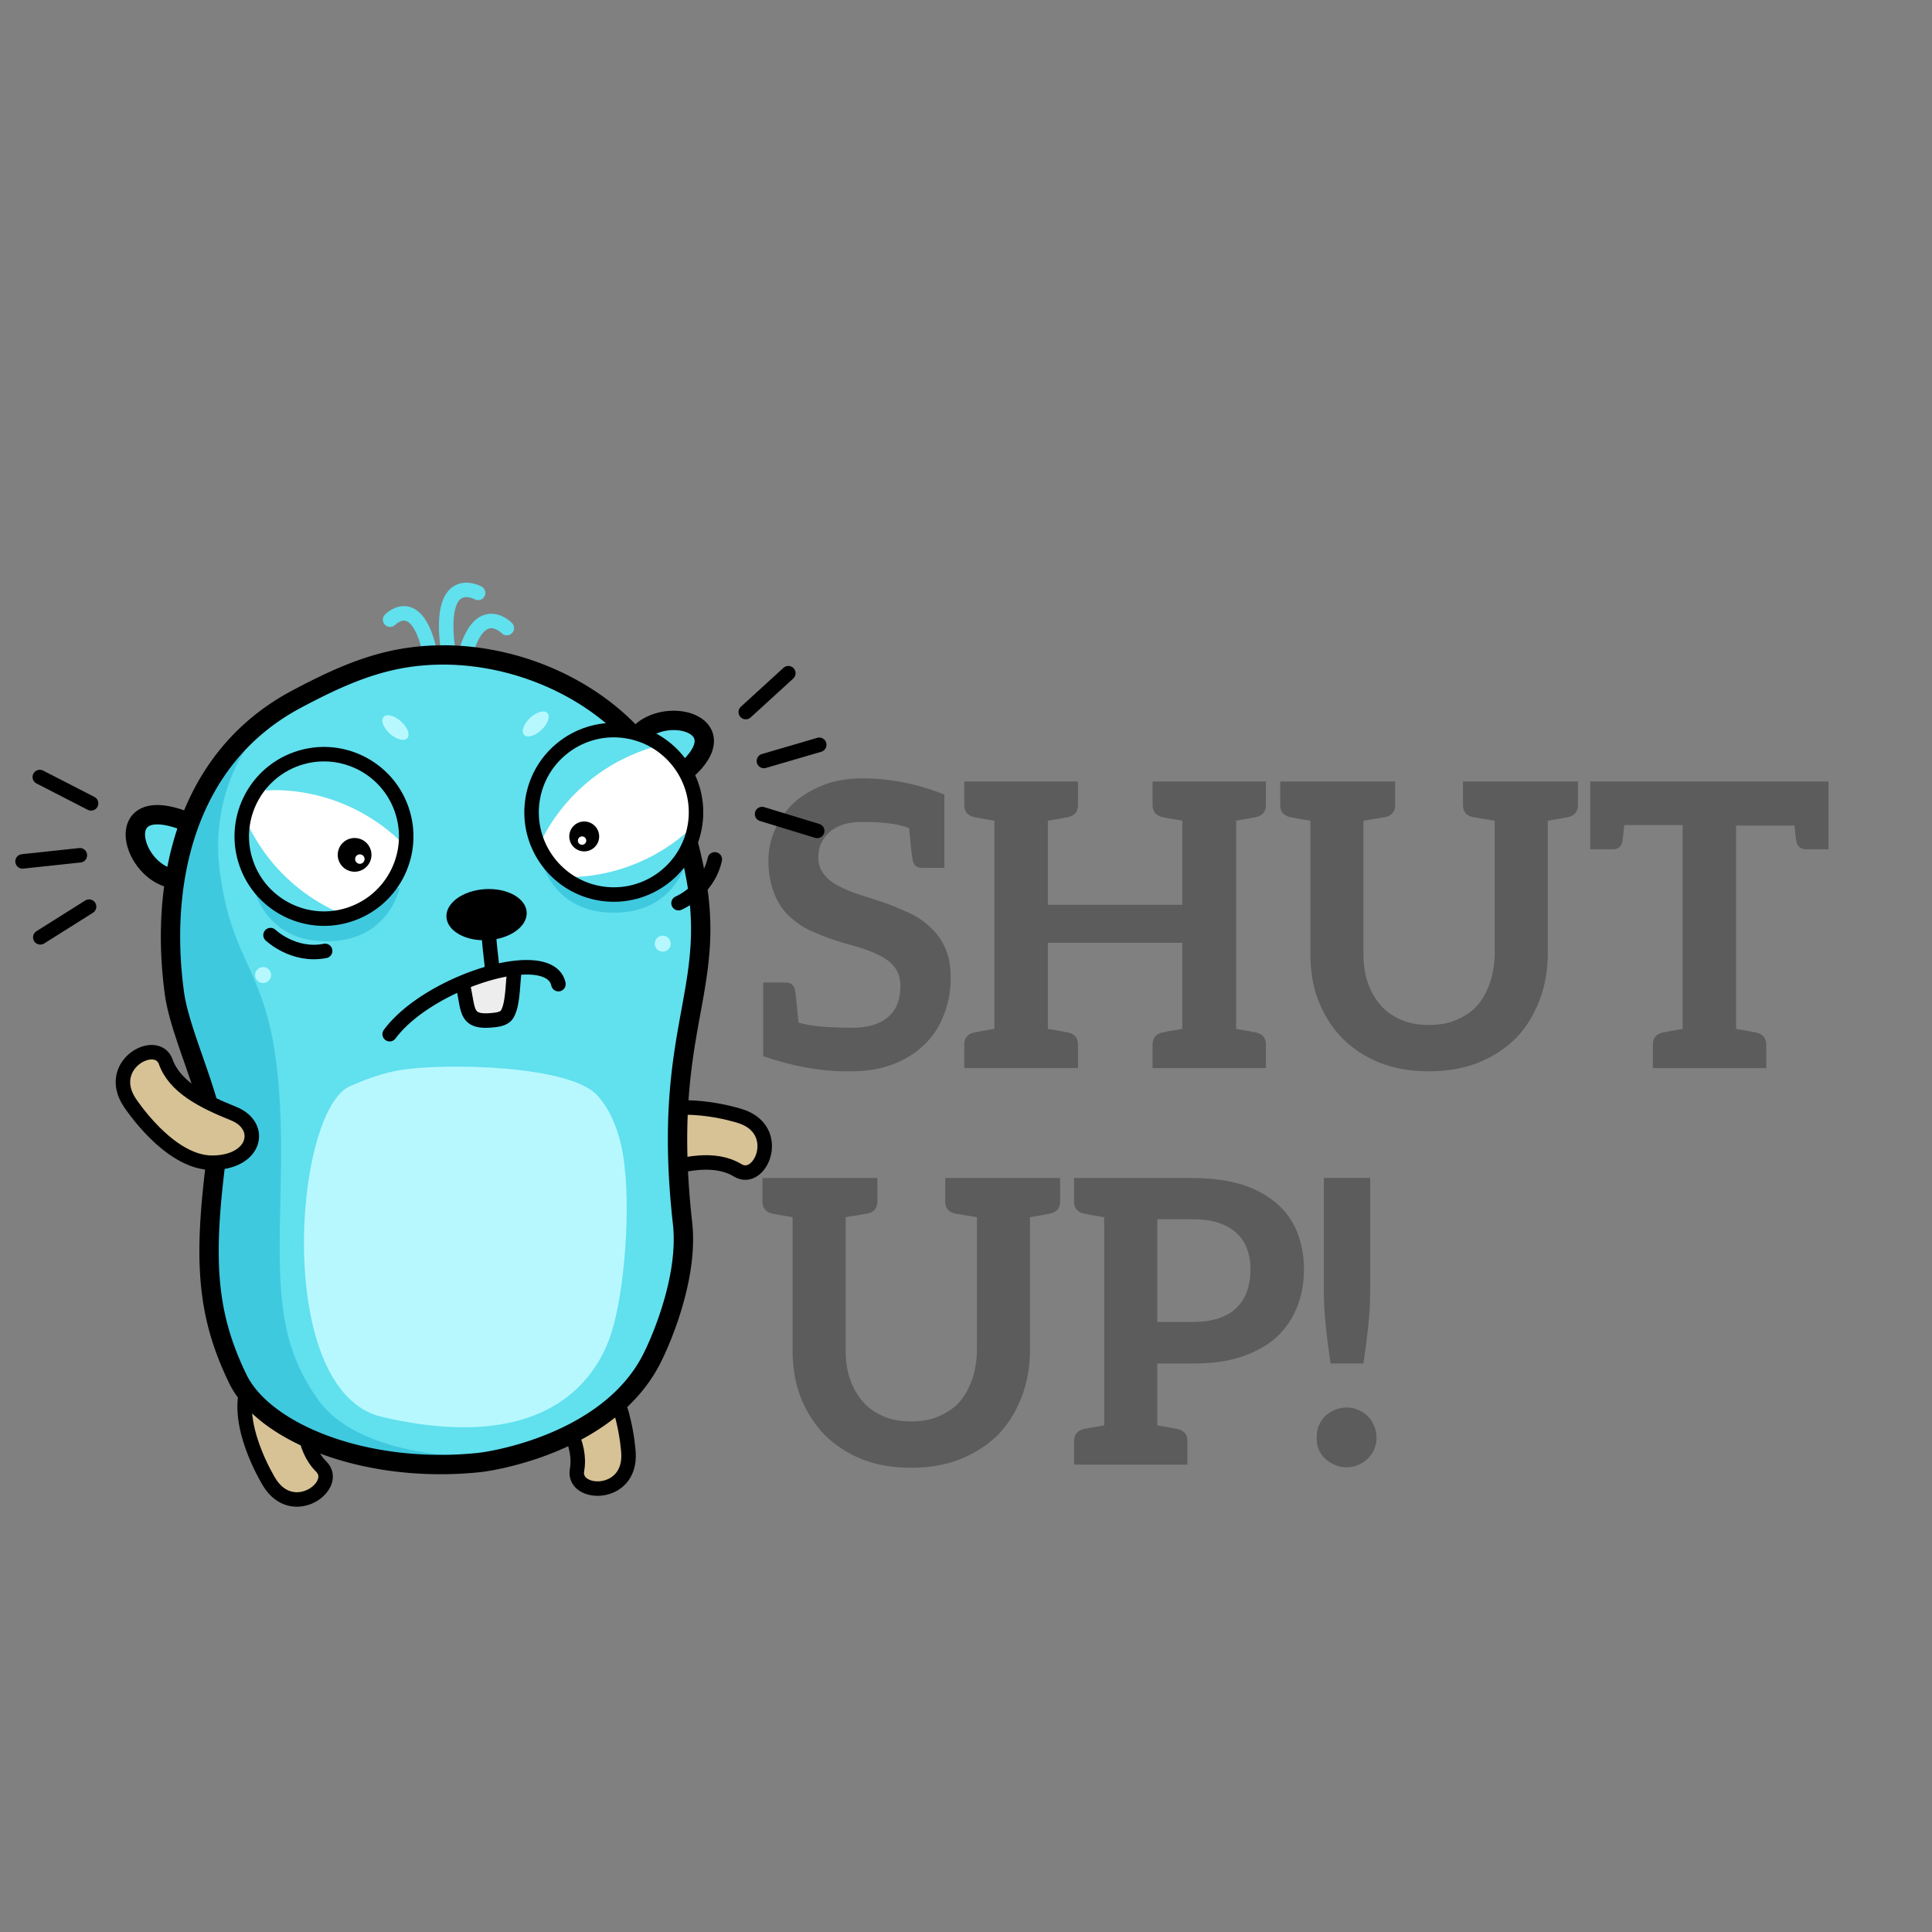 <?xml version="1.0" encoding="UTF-8" standalone="no"?><!DOCTYPE svg PUBLIC "-//W3C//DTD SVG 1.1//EN" "http://www.w3.org/Graphics/SVG/1.1/DTD/svg11.dtd"><svg width="100%" height="100%" viewBox="0 0 144 144" version="1.1" xmlns="http://www.w3.org/2000/svg" xmlns:xlink="http://www.w3.org/1999/xlink" xml:space="preserve" xmlns:serif="http://www.serif.com/" style="fill-rule:evenodd;clip-rule:evenodd;stroke-linecap:round;stroke-linejoin:round;stroke-miterlimit:1.5;"><rect x="0" y="0" width="144" height="144" fill="#808080" stroke="none"/><rect id="_7" serif:id="7" x="0" y="0" width="144" height="144" style="fill:none;"/><g><g transform="matrix(0.591,0,0,0.591,-7271.9,-2466.36)"><path d="M12423.6,4292.76c-0.45,-1.051 -1.099,-1.901 -1.898,-2.651c-0.798,-0.75 -1.697,-1.35 -2.696,-1.8c-1.001,-0.45 -2.002,-0.901 -3.052,-1.251c-1.051,-0.35 -2.051,-0.7 -3.052,-1c-1,-0.3 -1.901,-0.7 -2.701,-1.1c-0.8,-0.4 -1.401,-0.9 -1.851,-1.451c-0.45,-0.55 -0.75,-1.25 -0.75,-2.1c0,-0.65 0.1,-1.3 0.35,-1.851c0.25,-0.55 0.65,-1.05 1.1,-1.45c0.451,-0.4 1.051,-0.7 1.751,-0.95c0.701,-0.2 1.451,-0.3 2.402,-0.3c2.601,0 4.602,0.25 5.853,0.8c0.2,2.251 0.35,3.601 0.45,4.051c0.15,0.6 0.499,0.95 1.148,0.95l2.846,0l0,-9.247c-3.345,-1.349 -6.796,-2.048 -10.348,-2.048c-1.9,0 -3.601,0.3 -5.052,0.899c-1.449,0.599 -2.698,1.349 -3.697,2.298c-0.999,0.948 -1.798,2.097 -2.298,3.347c-0.549,1.25 -0.799,2.551 -0.799,3.851c0,1.65 0.3,3.051 0.749,4.151c0.45,1.15 1.049,2.051 1.848,2.801c0.799,0.75 1.699,1.4 2.698,1.85c0.999,0.45 1.999,0.85 3.05,1.2c1,0.351 2.051,0.601 3.051,0.901c1.001,0.3 1.851,0.65 2.652,1.05c0.8,0.4 1.45,0.9 1.901,1.5c0.451,0.6 0.701,1.401 0.701,2.351c0,1.7 -0.5,3.001 -1.551,3.901c-1.05,0.9 -2.551,1.35 -4.452,1.35c-3.101,0 -5.403,-0.2 -6.853,-0.65c-0.2,-2.301 -0.35,-3.701 -0.45,-4.151c-0.15,-0.6 -0.5,-0.9 -1.149,-0.9l-2.046,0l-0.599,0l-0.2,0l0,9.297c3.694,1.249 7.145,1.898 10.347,1.898l0.75,0c2.001,0 3.752,-0.3 5.302,-0.899c1.55,-0.599 2.899,-1.448 3.948,-2.497c1.099,-1.049 1.898,-2.298 2.447,-3.748c0.55,-1.451 0.85,-2.901 0.85,-4.551c0,-1.501 -0.2,-2.801 -0.7,-3.851l0,0Z" style="fill:#5c5c5c;fill-rule:nonzero;"/><path d="M12462.8,4276.25c0.85,-0.199 1.25,-0.699 1.25,-1.548l0,-2.946l-3.75,0l-6.794,0l-3.752,0l0,2.946c0,0.849 0.401,1.349 1.251,1.548c0.05,0 0.15,0.05 0.3,0.05c0.15,0.05 0.4,0.1 0.75,0.15c0.35,0.05 0.851,0.15 1.451,0.25l0,10.606l-16.956,0l0,-10.606c0.6,-0.1 1.15,-0.2 1.5,-0.25c0.35,-0.05 0.6,-0.15 0.75,-0.15c0.15,-0.05 0.251,-0.05 0.301,-0.05c0.85,-0.199 1.25,-0.699 1.25,-1.548l0,-2.946l-3.801,0l-6.744,0l-3.8,0l0,2.946c0,0.849 0.4,1.348 1.25,1.548c0.05,0 0.15,0 0.3,0.05c0.15,0 0.4,0.1 0.75,0.15c0.35,0.05 0.9,0.15 1.5,0.25l0,26.256c-0.6,0.1 -1.15,0.2 -1.5,0.25c-0.35,0.05 -0.6,0.15 -0.75,0.15c-0.15,0 -0.25,0.05 -0.3,0.05c-0.85,0.2 -1.25,0.699 -1.25,1.548l0,2.946l14.345,0l0,-2.946c0,-0.849 -0.4,-1.348 -1.25,-1.548c-0.05,0 -0.151,0 -0.301,-0.05c-0.15,0 -0.4,-0.1 -0.75,-0.15c-0.35,-0.05 -0.9,-0.15 -1.5,-0.25l0,-10.856l16.956,0l0,10.856c-0.6,0.1 -1.101,0.2 -1.451,0.25c-0.35,0.05 -0.6,0.1 -0.75,0.15c-0.15,0.05 -0.25,0.05 -0.3,0.05c-0.85,0.2 -1.251,0.699 -1.251,1.548l0,2.946l14.296,0l0,-2.946c0,-0.849 -0.4,-1.348 -1.25,-1.548c-0.05,0 -0.15,-0.05 -0.3,-0.05c-0.15,0 -0.4,-0.1 -0.75,-0.15c-0.35,-0.05 -0.85,-0.15 -1.45,-0.25l0,-26.256c0.6,-0.1 1.1,-0.2 1.45,-0.25c0.35,-0.05 0.6,-0.15 0.75,-0.15c0.15,0 0.25,-0.05 0.3,-0.05Z" style="fill:#5c5c5c;fill-rule:nonzero;"/><path d="M12499.6,4271.76l-6.694,0l-4.002,0l0,2.946c0,0.849 0.401,1.348 1.251,1.548c0.05,0 0.2,0.05 0.35,0.05c0.15,0 0.45,0.1 0.85,0.15c0.4,0.05 0.951,0.15 1.551,0.25l0,16.704c0,1.4 -0.25,2.651 -0.6,3.751c-0.4,1.1 -0.901,2.05 -1.601,2.851c-0.7,0.8 -1.601,1.35 -2.601,1.8c-1,0.45 -2.201,0.65 -3.501,0.65c-1.301,0 -2.501,-0.2 -3.502,-0.65c-1,-0.45 -1.85,-1 -2.551,-1.8c-0.7,-0.801 -1.3,-1.801 -1.65,-2.901c-0.4,-1.1 -0.55,-2.351 -0.55,-3.751l0,-16.654c0.6,-0.1 1.15,-0.2 1.55,-0.25c0.4,-0.05 0.7,-0.15 0.851,-0.15c0.15,0 0.3,-0.05 0.35,-0.05c0.85,-0.2 1.25,-0.699 1.25,-1.548l0,-2.946l-4.001,0l-6.694,0l-3.8,0l0,2.946c0,0.849 0.4,1.348 1.25,1.548c0.05,0 0.15,0.05 0.3,0.05c0.15,0 0.4,0.1 0.75,0.15c0.35,0.05 0.9,0.15 1.5,0.25l0,16.704c0,2.15 0.3,4.151 0.999,5.951c0.699,1.801 1.698,3.401 2.997,4.749c1.299,1.299 2.848,2.348 4.698,3.097c1.851,0.749 3.952,1.099 6.253,1.099c2.301,0 4.401,-0.35 6.252,-1.099c1.851,-0.749 3.45,-1.798 4.748,-3.097c1.299,-1.348 2.248,-2.948 2.948,-4.749c0.699,-1.8 1.049,-3.801 1.049,-5.951l0,-16.704c0.6,-0.1 1.15,-0.2 1.5,-0.25c0.35,-0.05 0.6,-0.15 0.75,-0.15c0.15,0 0.25,-0.05 0.3,-0.05c0.85,-0.199 1.25,-0.699 1.25,-1.548l0,-2.946l-3.8,0Z" style="fill:#5c5c5c;fill-rule:nonzero;"/><path d="M12534.2,4271.76l-28.446,0l-0.05,0l-0.749,0l0,8.544l2.895,0c0.649,0 0.999,-0.35 1.149,-0.949c0.05,-0.301 0.15,-1.001 0.25,-2.101l7.356,0l0,25.706c-0.601,0.1 -1.101,0.2 -1.451,0.25c-0.351,0.05 -0.601,0.15 -0.751,0.15c-0.15,0 -0.25,0.05 -0.3,0.05c-0.851,0.2 -1.251,0.699 -1.251,1.548l0,2.946l14.3,0l0,-2.946c0,-0.849 -0.451,-1.348 -1.301,-1.548c-0.05,0 -0.15,-0.05 -0.301,-0.05c-0.15,0 -0.4,-0.1 -0.75,-0.15c-0.35,-0.05 -0.851,-0.15 -1.451,-0.25l0,-25.654l7.356,0c0.1,1.099 0.2,1.749 0.25,2.049c0.15,0.599 0.549,0.949 1.198,0.949l2.846,0l0,-8.544l-0.799,0Z" style="fill:#5c5c5c;fill-rule:nonzero;"/><path d="M12434.3,4321.76l-6.694,0l-4.002,0l0,2.946c0,0.849 0.401,1.348 1.251,1.548c0.05,0 0.2,0.05 0.35,0.05c0.15,0 0.45,0.1 0.85,0.15c0.4,0.05 0.951,0.15 1.551,0.25l0,16.704c0,1.4 -0.25,2.651 -0.6,3.751c-0.4,1.1 -0.901,2.05 -1.601,2.851c-0.7,0.8 -1.601,1.35 -2.601,1.8c-1,0.45 -2.201,0.65 -3.501,0.65c-1.301,0 -2.501,-0.2 -3.502,-0.65c-1,-0.45 -1.85,-1 -2.551,-1.8c-0.7,-0.801 -1.3,-1.801 -1.65,-2.901c-0.4,-1.1 -0.55,-2.351 -0.55,-3.751l0,-16.654c0.6,-0.1 1.15,-0.2 1.55,-0.25c0.4,-0.05 0.7,-0.15 0.851,-0.15c0.15,0 0.3,-0.05 0.35,-0.05c0.85,-0.2 1.25,-0.699 1.25,-1.548l0,-2.946l-4.001,0l-6.694,0l-3.8,0l0,2.946c0,0.849 0.4,1.348 1.25,1.548c0.05,0 0.15,0.05 0.3,0.05c0.15,0 0.4,0.1 0.75,0.15c0.35,0.05 0.9,0.15 1.5,0.25l0,16.704c0,2.15 0.3,4.151 0.999,5.951c0.699,1.801 1.698,3.401 2.997,4.749c1.299,1.299 2.848,2.348 4.698,3.097c1.851,0.749 3.952,1.099 6.253,1.099c2.301,0 4.401,-0.35 6.252,-1.099c1.851,-0.749 3.45,-1.798 4.748,-3.097c1.299,-1.348 2.248,-2.948 2.948,-4.749c0.699,-1.8 1.049,-3.801 1.049,-5.951l0,-16.704c0.6,-0.1 1.15,-0.2 1.5,-0.25c0.35,-0.05 0.6,-0.15 0.75,-0.15c0.15,0 0.25,-0.05 0.3,-0.05c0.85,-0.199 1.25,-0.699 1.25,-1.548l0,-2.946l-3.8,0Z" style="fill:#5c5c5c;fill-rule:nonzero;"/><path d="M12468,4328.61c-0.549,-1.401 -1.398,-2.6 -2.547,-3.599c-1.149,-0.999 -2.598,-1.848 -4.348,-2.397c-1.751,-0.549 -3.902,-0.849 -6.303,-0.849l-11.146,0l-3.8,0l0,2.946c0,0.849 0.4,1.348 1.25,1.548c0.05,0 0.15,0 0.3,0.05c0.15,0 0.4,0.1 0.75,0.15c0.35,0.05 0.9,0.15 1.5,0.25l0,26.256c-0.6,0.1 -1.15,0.2 -1.5,0.25c-0.35,0.05 -0.6,0.1 -0.75,0.15c-0.15,0 -0.25,0.05 -0.3,0.05c-0.85,0.2 -1.25,0.699 -1.25,1.548l0,2.946l14.296,0l0,-2.946c0,-0.849 -0.401,-1.348 -1.251,-1.548c-0.05,0 -0.15,-0.05 -0.3,-0.05c-0.15,0 -0.4,-0.1 -0.751,-0.15c-0.35,-0.05 -0.9,-0.15 -1.5,-0.25l0,-7.806l4.452,0c2.351,0 4.402,-0.25 6.153,-0.849c1.75,-0.599 3.249,-1.398 4.398,-2.447c1.149,-1.049 1.998,-2.298 2.597,-3.749c0.6,-1.45 0.9,-3.101 0.9,-4.852c0,-1.701 -0.3,-3.252 -0.85,-4.652Zm-6.344,7.453c-0.301,0.851 -0.751,1.551 -1.351,2.101c-0.6,0.601 -1.351,1.001 -2.251,1.301c-0.901,0.3 -2.001,0.45 -3.252,0.45l-4.452,0l0,-12.956l4.452,0c1.251,0 2.351,0.15 3.252,0.45c0.9,0.3 1.651,0.7 2.251,1.251c0.6,0.55 1.05,1.2 1.351,2.001c0.3,0.8 0.45,1.65 0.45,2.601c0,1 -0.15,2.001 -0.45,2.801Z" style="fill:#5c5c5c;fill-rule:nonzero;"/><path d="M12477.2,4321.75l-5.844,0l0,14.303c0,1.5 0.1,3.001 0.25,4.451c0.149,1.45 0.349,3.001 0.599,4.651l4.145,0c0.25,-1.65 0.45,-3.201 0.6,-4.651c0.15,-1.45 0.25,-2.951 0.25,-4.451l0,-14.303Zm-6.744,32.753c0,0.55 0.05,1.049 0.25,1.499c0.199,0.449 0.449,0.799 0.799,1.149c0.35,0.35 0.799,0.599 1.249,0.799c0.45,0.2 0.949,0.3 1.499,0.3c0.499,0 0.999,-0.1 1.449,-0.3c0.449,-0.2 0.849,-0.449 1.199,-0.799c0.349,-0.35 0.599,-0.7 0.799,-1.149c0.2,-0.45 0.3,-0.949 0.3,-1.499c0,-0.5 -0.1,-1.049 -0.3,-1.499c-0.2,-0.449 -0.45,-0.849 -0.799,-1.199c-0.35,-0.349 -0.75,-0.599 -1.199,-0.799c-0.45,-0.2 -0.95,-0.3 -1.449,-0.3c-0.55,0 -1.049,0.1 -1.499,0.3c-0.45,0.2 -0.899,0.45 -1.249,0.799c-0.35,0.35 -0.6,0.75 -0.799,1.199c-0.2,0.45 -0.25,0.999 -0.25,1.499Z" style="fill:#5c5c5c;fill-rule:nonzero;"/></g><g><path d="M55.175,83.189c0,0 -5.107,-1.667 -7.615,0.385c-2.507,2.052 -1.28,4.573 1.084,3.842c2.364,-0.73 4.649,-1.212 6.347,-0.183c1.699,1.029 3.416,-3.023 0.184,-4.044Z" style="fill:#d6c295;stroke:#000;stroke-width:1.08px;"/><path d="M37.776,46.816c0,0 -2.516,-2.62 -3.459,3.774" style="fill:none;stroke:#61e0ee;stroke-width:1.08px;"/><path d="M35.635,44.192c0,0 -3.178,-1.76 -2.189,4.627" style="fill:none;stroke:#61e0ee;stroke-width:1.08px;"/><path d="M29.076,46.187c0,0 2.411,-2.515 3.249,4.088" style="fill:none;stroke:#61e0ee;stroke-width:1.08px;"/><path d="M46.842,108.279c0,0 -0.293,-5.364 -3.113,-6.96c-2.821,-1.595 -4.727,0.461 -3.191,2.401c1.536,1.939 2.812,3.895 2.468,5.851c-0.345,1.956 4.054,2.091 3.836,-1.292Z" style="fill:#d6c295;stroke:#000;stroke-width:1.08px;"/><path d="M20.064,110.46c0,0 -2.84,-4.561 -1.446,-7.486c1.393,-2.925 4.134,-2.335 3.99,0.134c-0.144,2.47 -0.066,4.804 1.339,6.207c1.405,1.404 -2.119,4.04 -3.883,1.145Z" style="fill:#d6c295;stroke:#000;stroke-width:1.08px;"/><path d="M15.78,62.966c-0.099,-0.593 -1.312,-1.499 -1.816,-1.704c-6.133,-2.498 -3.983,4.535 -0.413,4.256" style="fill:#61e0ee;"/><path d="M11.765,60.003l0.056,0.001l0.055,0.001l0.057,0.003l0.057,0.003l0.057,0.004l0.057,0.005l0.058,0.006l0.059,0.006l0.059,0.008l0.06,0.007l0.06,0.009l0.06,0.01l0.062,0.01l0.061,0.011l0.062,0.012l0.063,0.013l0.063,0.013l0.064,0.014l0.065,0.015l0.065,0.016l0.065,0.017l0.066,0.017l0.067,0.018l0.067,0.019l0.068,0.02l0.068,0.02l0.069,0.022l0.07,0.022l0.07,0.023l0.071,0.024l0.072,0.025l0.072,0.025l0.073,0.027l0.073,0.027l0.074,0.028l0.075,0.029l0.075,0.03l0.079,0.031l0.035,0.015l0.037,0.017l0.038,0.017l0.037,0.018l0.037,0.019l0.037,0.019l0.037,0.02l0.038,0.021l0.037,0.021l0.038,0.022l0.039,0.023l0.038,0.023l0.039,0.024l0.039,0.025l0.04,0.025l0.04,0.026l0.04,0.027l0.04,0.027l0.04,0.028l0.04,0.029l0.041,0.029l0.041,0.029l0.041,0.03l0.041,0.031l0.041,0.031l0.041,0.032l0.041,0.032l0.041,0.033l0.04,0.033l0.041,0.034l0.041,0.034l0.04,0.034l0.04,0.035l0.04,0.035l0.04,0.036l0.039,0.036l0.039,0.037l0.039,0.037l0.038,0.037l0.038,0.038l0.037,0.038l0.037,0.039l0.036,0.039l0.036,0.04l0.036,0.04l0.034,0.04l0.034,0.041l0.033,0.04l0.017,0.022l0.016,0.022l0.017,0.021l0.015,0.022l0.016,0.021l0.016,0.022l0.015,0.022l0.015,0.023l0.015,0.022l0.015,0.023l0.014,0.023l0.015,0.023l0.014,0.024l0.013,0.023l0.014,0.025l0.013,0.024l0.013,0.025l0.013,0.025l0.012,0.026l0.012,0.026l0.012,0.026l0.011,0.027l0.011,0.028l0.011,0.028l0.01,0.028l0.01,0.029l0.009,0.03l0.009,0.03l0.008,0.031l0.007,0.032l0.007,0.032l0.004,0.024l0.006,0.04l0.004,0.04l0.001,0.04l0,0.041l-0.003,0.04l-0.006,0.04l-0.007,0.04l-0.01,0.039l-0.012,0.039l-0.014,0.038l-0.016,0.037l-0.018,0.036l-0.021,0.035l-0.022,0.034l-0.024,0.033l-0.026,0.031l-0.027,0.029l-0.029,0.029l-0.031,0.026l-0.032,0.025l-0.033,0.022l-0.035,0.021l-0.036,0.019l-0.037,0.017l-0.037,0.015l-0.039,0.012l-0.039,0.011l-0.039,0.008l-0.04,0.006l-0.041,0.004l-0.04,0.002l-0.041,-0.001l-0.04,-0.003l-0.04,-0.006l-0.04,-0.007l-0.039,-0.01l-0.039,-0.012l-0.038,-0.014l-0.037,-0.016l-0.036,-0.018l-0.035,-0.02l-0.034,-0.023l-0.032,-0.024l-0.032,-0.025l-0.029,-0.028l-0.028,-0.029l-0.027,-0.031l-0.024,-0.032l-0.023,-0.033l-0.021,-0.035l-0.019,-0.036l-0.017,-0.036l-0.015,-0.038l-0.012,-0.039l-0.011,-0.039l-0.007,-0.034l-0.001,-0.002l-0.001,-0.003l-0.002,-0.004l-0.002,-0.004l-0.002,-0.005l-0.002,-0.005l-0.003,-0.006l-0.004,-0.006l-0.004,-0.007l-0.004,-0.007l-0.004,-0.008l-0.005,-0.008l-0.006,-0.008l-0.005,-0.009l-0.006,-0.009l-0.006,-0.009l-0.007,-0.01l-0.007,-0.01l-0.008,-0.01l-0.008,-0.011l-0.008,-0.01l-0.008,-0.011l-0.008,-0.01l-0.019,-0.024l-0.02,-0.024l-0.02,-0.024l-0.022,-0.025l-0.023,-0.025l-0.024,-0.025l-0.024,-0.026l-0.026,-0.026l-0.026,-0.027l-0.027,-0.026l-0.028,-0.027l-0.029,-0.026l-0.029,-0.027l-0.029,-0.027l-0.03,-0.027l-0.031,-0.026l-0.031,-0.027l-0.031,-0.026l-0.032,-0.026l-0.031,-0.026l-0.032,-0.025l-0.032,-0.025l-0.032,-0.025l-0.033,-0.025l-0.032,-0.024l-0.032,-0.023l-0.032,-0.023l-0.031,-0.023l-0.031,-0.022l-0.031,-0.021l-0.031,-0.021l-0.03,-0.02l-0.03,-0.02l-0.029,-0.018l-0.029,-0.018l-0.028,-0.018l-0.027,-0.016l-0.026,-0.015l-0.025,-0.015l-0.024,-0.014l-0.023,-0.012l-0.022,-0.012l-0.02,-0.011l-0.019,-0.009l-0.017,-0.008l-0.015,-0.007l-0.013,-0.006l-0.012,-0.005l-0.065,-0.026l-0.066,-0.027l-0.065,-0.025l-0.065,-0.024l-0.063,-0.024l-0.063,-0.023l-0.062,-0.021l-0.061,-0.022l-0.06,-0.02l-0.059,-0.019l-0.059,-0.019l-0.057,-0.018l-0.057,-0.017l-0.056,-0.016l-0.055,-0.016l-0.054,-0.014l-0.053,-0.014l-0.053,-0.014l-0.051,-0.012l-0.051,-0.012l-0.05,-0.011l-0.049,-0.011l-0.048,-0.009l-0.047,-0.009l-0.047,-0.009l-0.045,-0.007l-0.045,-0.007l-0.044,-0.007l-0.043,-0.005l-0.042,-0.005l-0.041,-0.005l-0.04,-0.004l-0.04,-0.003l-0.038,-0.003l-0.038,-0.002l-0.036,-0.002l-0.036,-0.001l-0.035,-0.001l-0.034,0l-0.034,0.001l-0.032,0.001l-0.032,0.001l-0.03,0.002l-0.03,0.002l-0.029,0.002l-0.028,0.003l-0.027,0.004l-0.027,0.003l-0.025,0.004l-0.025,0.005l-0.024,0.004l-0.023,0.005l-0.022,0.005l-0.021,0.006l-0.021,0.005l-0.02,0.006l-0.019,0.006l-0.018,0.006l-0.018,0.007l-0.017,0.006l-0.016,0.007l-0.016,0.007l-0.015,0.007l-0.014,0.007l-0.014,0.007l-0.013,0.007l-0.013,0.007l-0.012,0.008l-0.011,0.007l-0.012,0.008l-0.01,0.007l-0.01,0.008l-0.01,0.007l-0.01,0.008l-0.009,0.008l-0.009,0.008l-0.008,0.008l-0.009,0.008l-0.007,0.008l-0.008,0.009l-0.008,0.008l-0.007,0.009l-0.007,0.009l-0.007,0.009l-0.007,0.009l-0.006,0.01l-0.007,0.01l-0.006,0.01l-0.006,0.01l-0.006,0.011l-0.006,0.01l-0.005,0.012l-0.006,0.011l-0.005,0.012l-0.005,0.012l-0.006,0.013l-0.005,0.013l-0.004,0.013l-0.005,0.014l-0.004,0.015l-0.004,0.014l-0.004,0.015l-0.004,0.015l-0.004,0.016l-0.003,0.016l-0.003,0.017l-0.003,0.017l-0.003,0.017l-0.002,0.018l-0.002,0.018l-0.002,0.018l-0.002,0.019l-0.001,0.019l-0.001,0.02l-0.001,0.02l0,0.02l0,0.021l0,0.021l0,0.021l0.001,0.022l0.001,0.022l0.002,0.022l0.002,0.023l0.002,0.023l0.002,0.023l0.003,0.023l0.003,0.024l0.004,0.024l0.004,0.024l0.004,0.025l0.005,0.024l0.005,0.025l0.005,0.025l0.005,0.025l0.006,0.026l0.007,0.025l0.007,0.026l0.007,0.026l0.007,0.026l0.008,0.026l0.008,0.026l0.008,0.027l0.009,0.027l0.009,0.026l0.01,0.027l0.01,0.027l0.01,0.027l0.011,0.027l0.011,0.027l0.011,0.027l0.011,0.027l0.012,0.027l0.013,0.027l0.012,0.028l0.013,0.027l0.013,0.027l0.014,0.027l0.014,0.028l0.014,0.027l0.015,0.027l0.015,0.027l0.015,0.027l0.015,0.027l0.016,0.027l0.016,0.027l0.017,0.027l0.016,0.026l0.017,0.027l0.018,0.026l0.017,0.027l0.018,0.026l0.018,0.026l0.019,0.026l0.019,0.026l0.019,0.026l0.019,0.026l0.019,0.025l0.02,0.025l0.02,0.025l0.021,0.025l0.02,0.025l0.021,0.024l0.021,0.025l0.021,0.024l0.022,0.024l0.022,0.024l0.021,0.023l0.023,0.023l0.022,0.023l0.023,0.023l0.023,0.022l0.023,0.023l0.023,0.022l0.023,0.021l0.024,0.022l0.024,0.021l0.024,0.021l0.024,0.021l0.024,0.02l0.025,0.02l0.025,0.02l0.025,0.019l0.025,0.019l0.025,0.019l0.025,0.019l0.026,0.018l0.025,0.018l0.026,0.017l0.026,0.017l0.026,0.017l0.026,0.016l0.027,0.017l0.026,0.015l0.027,0.016l0.026,0.015l0.027,0.014l0.027,0.015l0.027,0.014l0.027,0.013l0.027,0.013l0.028,0.013l0.027,0.012l0.028,0.012l0.027,0.012l0.028,0.011l0.028,0.011l0.028,0.011l0.027,0.01l0.029,0.009l0.028,0.01l0.028,0.008l0.028,0.009l0.028,0.008l0.029,0.007l0.028,0.008l0.029,0.006l0.028,0.007l0.029,0.006l0.029,0.005l0.029,0.005l0.029,0.005l0.028,0.004l0.03,0.004l0.029,0.004l0.029,0.002l0.03,0.003l0.029,0.002l0.03,0.002l0.029,0.001l0.03,0l0.03,0.001l0.03,-0.001l0.03,0l0.03,-0.001l0.031,-0.002l0.036,-0.003l0.04,-0.001l0.041,0l0.04,0.003l0.04,0.005l0.04,0.008l0.039,0.009l0.039,0.012l0.038,0.014l0.037,0.016l0.036,0.018l0.036,0.02l0.034,0.022l0.032,0.024l0.031,0.025l0.03,0.028l0.028,0.029l0.027,0.03l0.025,0.032l0.023,0.034l0.021,0.034l0.019,0.036l0.017,0.037l0.015,0.037l0.013,0.039l0.01,0.039l0.009,0.039l0.006,0.04l0.004,0.04l0.002,0.041l-0.001,0.04l-0.003,0.041l-0.005,0.04l-0.007,0.04l-0.01,0.039l-0.011,0.039l-0.014,0.038l-0.016,0.037l-0.018,0.036l-0.021,0.035l-0.022,0.034l-0.023,0.033l-0.026,0.031l-0.027,0.03l-0.029,0.028l-0.031,0.027l-0.032,0.024l-0.033,0.023l-0.035,0.021l-0.036,0.02l-0.036,0.017l-0.038,0.015l-0.038,0.012l-0.039,0.011l-0.04,0.008l-0.04,0.007l-0.04,0.004l-0.047,0.003l-0.053,0.003l-0.053,0.002l-0.053,0.001l-0.052,0l-0.053,0l-0.052,-0.001l-0.052,-0.002l-0.051,-0.003l-0.052,-0.004l-0.051,-0.004l-0.051,-0.005l-0.051,-0.006l-0.051,-0.007l-0.05,-0.007l-0.05,-0.008l-0.05,-0.009l-0.05,-0.009l-0.049,-0.011l-0.049,-0.011l-0.049,-0.011l-0.048,-0.012l-0.048,-0.013l-0.048,-0.014l-0.048,-0.014l-0.047,-0.015l-0.047,-0.015l-0.047,-0.017l-0.046,-0.016l-0.046,-0.018l-0.046,-0.017l-0.045,-0.019l-0.045,-0.019l-0.045,-0.019l-0.045,-0.02l-0.044,-0.021l-0.043,-0.021l-0.044,-0.022l-0.043,-0.022l-0.042,-0.023l-0.043,-0.023l-0.042,-0.023l-0.041,-0.025l-0.042,-0.024l-0.04,-0.025l-0.041,-0.026l-0.04,-0.026l-0.04,-0.026l-0.04,-0.027l-0.039,-0.027l-0.039,-0.027l-0.038,-0.028l-0.038,-0.029l-0.038,-0.028l-0.037,-0.03l-0.037,-0.029l-0.037,-0.03l-0.036,-0.03l-0.036,-0.031l-0.035,-0.031l-0.035,-0.031l-0.035,-0.031l-0.034,-0.032l-0.035,-0.033l-0.033,-0.032l-0.033,-0.033l-0.033,-0.033l-0.033,-0.033l-0.032,-0.034l-0.032,-0.034l-0.031,-0.034l-0.031,-0.034l-0.031,-0.035l-0.03,-0.035l-0.03,-0.036l-0.029,-0.035l-0.029,-0.036l-0.029,-0.036l-0.029,-0.036l-0.028,-0.036l-0.027,-0.037l-0.027,-0.037l-0.027,-0.037l-0.026,-0.037l-0.026,-0.037l-0.026,-0.038l-0.025,-0.038l-0.025,-0.038l-0.025,-0.038l-0.024,-0.038l-0.023,-0.039l-0.023,-0.039l-0.023,-0.038l-0.023,-0.039l-0.022,-0.039l-0.021,-0.04l-0.021,-0.039l-0.021,-0.04l-0.02,-0.04l-0.02,-0.039l-0.02,-0.04l-0.019,-0.04l-0.018,-0.041l-0.019,-0.04l-0.017,-0.04l-0.018,-0.041l-0.017,-0.041l-0.016,-0.04l-0.016,-0.041l-0.015,-0.041l-0.016,-0.041l-0.014,-0.041l-0.014,-0.041l-0.014,-0.041l-0.013,-0.042l-0.013,-0.041l-0.013,-0.042l-0.011,-0.041l-0.012,-0.042l-0.01,-0.041l-0.011,-0.042l-0.01,-0.042l-0.009,-0.042l-0.009,-0.042l-0.008,-0.042l-0.008,-0.042l-0.007,-0.042l-0.007,-0.042l-0.006,-0.042l-0.006,-0.042l-0.005,-0.042l-0.005,-0.043l-0.004,-0.042l-0.003,-0.042l-0.003,-0.042l-0.002,-0.043l-0.002,-0.042l-0.001,-0.042l0,-0.043l0,-0.042l0.001,-0.042l0.002,-0.043l0.002,-0.042l0.003,-0.042l0.003,-0.043l0.005,-0.042l0.005,-0.042l0.005,-0.042l0.007,-0.042l0.007,-0.042l0.008,-0.042l0.008,-0.042l0.01,-0.042l0.01,-0.042l0.011,-0.042l0.012,-0.041l0.013,-0.041l0.014,-0.041l0.014,-0.041l0.015,-0.041l0.017,-0.04l0.017,-0.041l0.018,-0.04l0.019,-0.04l0.02,-0.039l0.02,-0.039l0.022,-0.039l0.023,-0.038l0.023,-0.038l0.025,-0.038l0.025,-0.037l0.027,-0.037l0.027,-0.036l0.028,-0.035l0.029,-0.035l0.03,-0.035l0.031,-0.033l0.032,-0.033l0.033,-0.033l0.033,-0.031l0.035,-0.031l0.035,-0.031l0.036,-0.029l0.037,-0.029l0.038,-0.028l0.038,-0.027l0.039,-0.026l0.04,-0.025l0.04,-0.024l0.041,-0.024l0.042,-0.023l0.043,-0.022l0.042,-0.021l0.044,-0.02l0.044,-0.019l0.045,-0.018l0.045,-0.018l0.046,-0.016l0.046,-0.016l0.047,-0.015l0.047,-0.014l0.048,-0.013l0.048,-0.012l0.049,-0.011l0.049,-0.011l0.049,-0.009l0.05,-0.009l0.051,-0.008l0.051,-0.007l0.051,-0.006l0.052,-0.006l0.052,-0.004l0.053,-0.004l0.053,-0.003l0.053,-0.002l0.054,-0.002l0.055,0l0.054,0Z"/><path d="M49.008,58.346c0.562,0.211 1.169,-0.144 1.599,-0.478c5.23,-4.062 -1.918,-5.69 -3.462,-2.458" style="fill:#61e0ee;"/><path d="M50.269,52.974l0.045,0.001l0.045,0.001l0.044,0.002l0.045,0.002l0.044,0.003l0.044,0.003l0.045,0.003l0.044,0.004l0.044,0.004l0.043,0.005l0.044,0.005l0.043,0.005l0.044,0.006l0.043,0.006l0.043,0.007l0.043,0.008l0.043,0.007l0.043,0.008l0.042,0.009l0.043,0.009l0.042,0.009l0.042,0.01l0.041,0.011l0.042,0.01l0.041,0.012l0.042,0.011l0.041,0.013l0.041,0.012l0.04,0.013l0.041,0.014l0.04,0.014l0.04,0.014l0.04,0.016l0.039,0.015l0.039,0.016l0.039,0.017l0.039,0.017l0.039,0.017l0.038,0.018l0.038,0.019l0.038,0.019l0.037,0.019l0.037,0.02l0.037,0.021l0.036,0.021l0.037,0.022l0.035,0.022l0.036,0.023l0.035,0.024l0.035,0.024l0.034,0.025l0.034,0.025l0.034,0.026l0.033,0.026l0.033,0.027l0.033,0.028l0.031,0.029l0.032,0.029l0.031,0.029l0.03,0.03l0.03,0.031l0.03,0.032l0.028,0.032l0.028,0.033l0.028,0.034l0.027,0.034l0.026,0.035l0.026,0.036l0.025,0.036l0.024,0.037l0.024,0.037l0.022,0.038l0.022,0.039l0.021,0.039l0.02,0.04l0.02,0.041l0.018,0.041l0.018,0.042l0.016,0.042l0.016,0.042l0.014,0.044l0.014,0.043l0.013,0.044l0.011,0.045l0.011,0.045l0.009,0.045l0.009,0.045l0.007,0.046l0.006,0.047l0.005,0.046l0.005,0.046l0.003,0.047l0.002,0.047l0,0.048l0,0.047l-0.001,0.047l-0.003,0.048l-0.003,0.047l-0.004,0.048l-0.006,0.048l-0.007,0.048l-0.007,0.047l-0.009,0.048l-0.01,0.048l-0.01,0.048l-0.012,0.047l-0.013,0.048l-0.013,0.048l-0.015,0.047l-0.016,0.048l-0.016,0.048l-0.018,0.047l-0.018,0.048l-0.019,0.047l-0.021,0.048l-0.021,0.047l-0.022,0.047l-0.023,0.048l-0.024,0.047l-0.025,0.047l-0.026,0.048l-0.027,0.047l-0.027,0.047l-0.029,0.048l-0.029,0.047l-0.031,0.047l-0.031,0.048l-0.032,0.047l-0.033,0.047l-0.034,0.048l-0.035,0.047l-0.036,0.048l-0.037,0.047l-0.037,0.048l-0.039,0.047l-0.039,0.048l-0.041,0.048l-0.041,0.048l-0.042,0.048l-0.044,0.048l-0.044,0.048l-0.045,0.048l-0.046,0.048l-0.047,0.048l-0.048,0.049l-0.05,0.049l-0.05,0.048l-0.051,0.049l-0.052,0.049l-0.053,0.049l-0.054,0.049l-0.055,0.049l-0.056,0.05l-0.057,0.049l-0.058,0.05l-0.06,0.05l-0.06,0.05l-0.061,0.05l-0.063,0.05l-0.063,0.05l-0.065,0.051l-0.047,0.036l-0.048,0.037l-0.049,0.035l-0.027,0.019l-0.026,0.019l-0.026,0.018l-0.027,0.019l-0.028,0.018l-0.027,0.018l-0.028,0.018l-0.028,0.018l-0.029,0.018l-0.029,0.018l-0.029,0.018l-0.03,0.017l-0.03,0.018l-0.031,0.017l-0.031,0.017l-0.031,0.017l-0.032,0.017l-0.032,0.016l-0.032,0.016l-0.033,0.016l-0.034,0.016l-0.034,0.015l-0.034,0.015l-0.035,0.014l-0.035,0.014l-0.035,0.014l-0.036,0.013l-0.037,0.013l-0.037,0.013l-0.037,0.011l-0.038,0.012l-0.039,0.011l-0.038,0.01l-0.04,0.009l-0.039,0.009l-0.041,0.008l-0.041,0.007l-0.041,0.007l-0.041,0.006l-0.043,0.005l-0.042,0.004l-0.043,0.003l-0.044,0.002l-0.043,0.001l-0.045,0.001l-0.044,-0.001l-0.045,-0.003l-0.045,-0.003l-0.046,-0.004l-0.043,-0.006l-0.025,-0.003l-0.023,-0.004l-0.023,-0.004l-0.023,-0.004l-0.023,-0.005l-0.023,-0.005l-0.023,-0.005l-0.023,-0.006l-0.023,-0.006l-0.023,-0.006l-0.023,-0.007l-0.023,-0.006l-0.023,-0.008l-0.023,-0.007l-0.023,-0.008l-0.018,-0.007l-0.036,-0.015l-0.036,-0.016l-0.034,-0.018l-0.034,-0.02l-0.032,-0.022l-0.031,-0.024l-0.03,-0.025l-0.028,-0.027l-0.027,-0.028l-0.026,-0.03l-0.023,-0.031l-0.022,-0.033l-0.02,-0.033l-0.019,-0.035l-0.016,-0.035l-0.014,-0.036l-0.013,-0.037l-0.01,-0.038l-0.009,-0.038l-0.006,-0.039l-0.004,-0.039l-0.002,-0.039l-0.001,-0.039l0.003,-0.039l0.004,-0.038l0.006,-0.039l0.009,-0.038l0.01,-0.038l0.012,-0.037l0.015,-0.036l0.016,-0.036l0.019,-0.034l0.02,-0.034l0.022,-0.032l0.023,-0.031l0.026,-0.03l0.026,-0.028l0.029,-0.027l0.03,-0.025l0.031,-0.024l0.032,-0.022l0.033,-0.02l0.035,-0.018l0.035,-0.017l0.037,-0.014l0.037,-0.013l0.037,-0.01l0.038,-0.009l0.039,-0.006l0.039,-0.004l0.039,-0.002l0.039,0l0.039,0.002l0.039,0.004l0.038,0.006l0.039,0.009l0.037,0.01l0.037,0.013l0.008,0.003l0.004,0.001l0.003,0.001l0.004,0.001l0.004,0.001l0.003,0.001l0.004,0.001l0.003,0.001l0.004,0.001l0.003,0.001l0.004,0.001l0.004,0l0.004,0.001l0.003,0.001l0.004,0l0.002,0l0.01,0.002l0.008,0.001l0.008,0l0.009,0.001l0.009,0l0.009,0l0.01,-0.001l0.01,0l0.011,-0.001l0.011,-0.001l0.011,-0.001l0.011,-0.002l0.013,-0.002l0.012,-0.002l0.013,-0.003l0.013,-0.002l0.014,-0.004l0.013,-0.003l0.015,-0.004l0.014,-0.005l0.015,-0.004l0.015,-0.005l0.016,-0.006l0.016,-0.006l0.016,-0.006l0.016,-0.006l0.016,-0.007l0.017,-0.008l0.017,-0.007l0.017,-0.008l0.017,-0.008l0.018,-0.009l0.017,-0.009l0.018,-0.009l0.017,-0.01l0.018,-0.01l0.018,-0.01l0.018,-0.01l0.018,-0.011l0.018,-0.011l0.018,-0.011l0.018,-0.011l0.018,-0.012l0.019,-0.012l0.018,-0.012l0.018,-0.012l0.018,-0.012l0.018,-0.012l0.018,-0.013l0.016,-0.012l0.037,-0.027l0.035,-0.026l0.035,-0.027l0.056,-0.044l0.056,-0.044l0.054,-0.044l0.054,-0.044l0.052,-0.043l0.051,-0.043l0.05,-0.042l0.049,-0.043l0.047,-0.042l0.047,-0.041l0.045,-0.042l0.045,-0.041l0.043,-0.04l0.042,-0.04l0.041,-0.04l0.04,-0.04l0.039,-0.039l0.038,-0.039l0.036,-0.038l0.036,-0.038l0.034,-0.038l0.034,-0.037l0.033,-0.037l0.031,-0.036l0.031,-0.036l0.029,-0.036l0.028,-0.035l0.028,-0.035l0.026,-0.034l0.026,-0.034l0.024,-0.033l0.024,-0.033l0.023,-0.032l0.021,-0.032l0.021,-0.032l0.02,-0.031l0.019,-0.03l0.018,-0.03l0.017,-0.03l0.017,-0.029l0.015,-0.028l0.015,-0.028l0.014,-0.027l0.013,-0.027l0.012,-0.027l0.012,-0.025l0.01,-0.025l0.01,-0.025l0.01,-0.024l0.009,-0.024l0.007,-0.022l0.008,-0.023l0.006,-0.022l0.007,-0.021l0.005,-0.02l0.005,-0.021l0.004,-0.019l0.004,-0.019l0.003,-0.018l0.003,-0.018l0.003,-0.018l0.002,-0.016l0.001,-0.016l0.001,-0.016l0.001,-0.016l0.001,-0.015l0,-0.014l-0.001,-0.014l0,-0.013l-0.001,-0.014l-0.001,-0.013l-0.002,-0.012l-0.001,-0.012l-0.002,-0.012l-0.002,-0.012l-0.003,-0.011l-0.002,-0.011l-0.003,-0.011l-0.003,-0.011l-0.004,-0.011l-0.003,-0.01l-0.004,-0.011l-0.004,-0.01l-0.004,-0.01l-0.005,-0.011l-0.005,-0.01l-0.005,-0.01l-0.005,-0.01l-0.006,-0.01l-0.006,-0.011l-0.007,-0.01l-0.006,-0.01l-0.008,-0.011l-0.007,-0.01l-0.008,-0.011l-0.008,-0.01l-0.009,-0.01l-0.009,-0.011l-0.009,-0.011l-0.01,-0.01l-0.011,-0.011l-0.01,-0.011l-0.012,-0.011l-0.011,-0.01l-0.012,-0.011l-0.013,-0.011l-0.013,-0.01l-0.013,-0.011l-0.014,-0.011l-0.015,-0.011l-0.015,-0.011l-0.015,-0.01l-0.016,-0.011l-0.016,-0.01l-0.017,-0.011l-0.017,-0.01l-0.018,-0.01l-0.018,-0.01l-0.019,-0.011l-0.019,-0.01l-0.019,-0.009l-0.02,-0.01l-0.02,-0.01l-0.021,-0.009l-0.021,-0.009l-0.022,-0.009l-0.022,-0.009l-0.022,-0.009l-0.023,-0.009l-0.023,-0.008l-0.023,-0.008l-0.024,-0.008l-0.024,-0.008l-0.025,-0.008l-0.025,-0.007l-0.025,-0.007l-0.025,-0.007l-0.026,-0.007l-0.026,-0.006l-0.027,-0.007l-0.027,-0.006l-0.027,-0.005l-0.027,-0.006l-0.028,-0.005l-0.027,-0.005l-0.029,-0.005l-0.028,-0.004l-0.028,-0.005l-0.029,-0.004l-0.029,-0.003l-0.029,-0.004l-0.03,-0.003l-0.029,-0.003l-0.03,-0.002l-0.03,-0.002l-0.03,-0.002l-0.03,-0.002l-0.031,-0.001l-0.03,-0.002l-0.031,0l-0.031,-0.001l-0.031,0l-0.031,0l-0.031,0l-0.031,0.001l-0.031,0.001l-0.032,0.001l-0.031,0.002l-0.032,0.001l-0.031,0.003l-0.032,0.002l-0.032,0.003l-0.031,0.003l-0.032,0.003l-0.032,0.004l-0.031,0.004l-0.032,0.004l-0.032,0.005l-0.031,0.005l-0.032,0.005l-0.032,0.006l-0.031,0.006l-0.032,0.006l-0.031,0.006l-0.032,0.007l-0.031,0.007l-0.031,0.007l-0.031,0.008l-0.031,0.008l-0.032,0.008l-0.031,0.009l-0.03,0.009l-0.031,0.009l-0.03,0.01l-0.031,0.01l-0.03,0.01l-0.03,0.01l-0.03,0.011l-0.03,0.011l-0.029,0.011l-0.03,0.012l-0.029,0.012l-0.029,0.012l-0.029,0.013l-0.028,0.013l-0.029,0.013l-0.028,0.013l-0.028,0.014l-0.028,0.014l-0.027,0.014l-0.028,0.015l-0.027,0.014l-0.027,0.015l-0.026,0.016l-0.027,0.016l-0.026,0.016l-0.025,0.016l-0.026,0.016l-0.025,0.017l-0.025,0.017l-0.025,0.017l-0.024,0.018l-0.024,0.018l-0.024,0.018l-0.024,0.019l-0.023,0.018l-0.023,0.019l-0.023,0.019l-0.022,0.02l-0.022,0.02l-0.022,0.02l-0.021,0.02l-0.022,0.021l-0.02,0.02l-0.021,0.022l-0.02,0.021l-0.02,0.022l-0.019,0.022l-0.02,0.022l-0.018,0.022l-0.019,0.023l-0.018,0.023l-0.018,0.024l-0.018,0.023l-0.017,0.024l-0.017,0.024l-0.016,0.025l-0.016,0.025l-0.016,0.025l-0.016,0.026l-0.015,0.025l-0.015,0.027l-0.014,0.026l-0.014,0.027l-0.014,0.027l-0.016,0.033l-0.018,0.035l-0.02,0.033l-0.022,0.033l-0.023,0.031l-0.025,0.03l-0.027,0.028l-0.028,0.027l-0.03,0.026l-0.031,0.024l-0.032,0.022l-0.033,0.02l-0.035,0.019l-0.035,0.016l-0.036,0.015l-0.037,0.013l-0.038,0.011l-0.038,0.008l-0.038,0.007l-0.039,0.004l-0.039,0.003l-0.039,0l-0.039,-0.002l-0.039,-0.004l-0.039,-0.006l-0.038,-0.008l-0.038,-0.01l-0.037,-0.013l-0.036,-0.014l-0.036,-0.016l-0.034,-0.018l-0.034,-0.02l-0.033,-0.022l-0.031,-0.023l-0.03,-0.025l-0.028,-0.027l-0.027,-0.028l-0.026,-0.03l-0.024,-0.031l-0.022,-0.032l-0.02,-0.033l-0.019,-0.035l-0.016,-0.035l-0.015,-0.036l-0.013,-0.037l-0.01,-0.038l-0.009,-0.038l-0.007,-0.038l-0.004,-0.039l-0.002,-0.039l-0.001,-0.039l0.002,-0.039l0.004,-0.039l0.006,-0.039l0.008,-0.038l0.01,-0.038l0.013,-0.037l0.014,-0.036l0.016,-0.036l0.021,-0.042l0.024,-0.047l0.024,-0.047l0.026,-0.046l0.025,-0.046l0.027,-0.045l0.027,-0.044l0.028,-0.044l0.028,-0.044l0.029,-0.042l0.029,-0.043l0.03,-0.041l0.03,-0.041l0.031,-0.041l0.032,-0.04l0.032,-0.039l0.032,-0.039l0.033,-0.038l0.034,-0.038l0.034,-0.037l0.034,-0.036l0.035,-0.036l0.035,-0.035l0.036,-0.035l0.036,-0.034l0.036,-0.034l0.037,-0.033l0.037,-0.032l0.038,-0.032l0.038,-0.031l0.038,-0.031l0.038,-0.03l0.039,-0.03l0.04,-0.029l0.039,-0.028l0.04,-0.028l0.04,-0.028l0.04,-0.026l0.041,-0.027l0.041,-0.025l0.041,-0.026l0.041,-0.024l0.042,-0.024l0.042,-0.024l0.042,-0.023l0.042,-0.022l0.042,-0.022l0.043,-0.022l0.043,-0.021l0.043,-0.02l0.043,-0.02l0.043,-0.019l0.044,-0.019l0.043,-0.019l0.044,-0.018l0.044,-0.017l0.044,-0.017l0.044,-0.016l0.044,-0.016l0.045,-0.016l0.044,-0.015l0.045,-0.014l0.045,-0.014l0.044,-0.013l0.045,-0.014l0.045,-0.012l0.045,-0.012l0.045,-0.012l0.045,-0.011l0.046,-0.011l0.045,-0.01l0.045,-0.01l0.045,-0.009l0.046,-0.009l0.045,-0.008l0.045,-0.008l0.046,-0.008l0.045,-0.007l0.046,-0.006l0.045,-0.007l0.045,-0.005l0.046,-0.006l0.045,-0.004l0.046,-0.005l0.045,-0.004l0.045,-0.003l0.045,-0.003l0.046,-0.003l0.045,-0.002l0.045,-0.002l0.045,-0.001l0.045,-0.001l0.045,-0.001l0.045,0l0.044,0Z"/><path d="M48.667,101.09c0,0 2.719,-5.344 2.205,-9.928c-1.608,-14.349 2.616,-17.164 0.964,-25.917c-0.573,-3.04 -1.657,-6.501 -3.503,-9.017c-4.057,-5.53 -11.854,-8.403 -18.636,-7.104c-2.716,0.52 -5.168,1.696 -7.595,2.985c-8.443,4.485 -10.198,13.952 -9.1,21.931c0.485,3.532 3.522,9.036 3.078,12.578c-0.926,7.384 -0.667,11.38 1.638,16.143c1.965,4.059 9.611,7.117 17.97,6.248c1.424,-0.148 9.947,-1.642 12.979,-7.919Z" style="fill:#61e0ee;"/><clipPath id="_clip1"><path d="M48.667,101.09c0,0 2.719,-5.344 2.205,-9.928c-1.608,-14.349 2.616,-17.164 0.964,-25.917c-0.573,-3.04 -1.657,-6.501 -3.503,-9.017c-4.057,-5.53 -11.854,-8.403 -18.636,-7.104c-2.716,0.52 -5.168,1.696 -7.595,2.985c-8.443,4.485 -10.198,13.952 -9.1,21.931c0.485,3.532 3.522,9.036 3.078,12.578c-0.926,7.384 -0.667,11.38 1.638,16.143c1.965,4.059 9.611,7.117 17.97,6.248c1.424,-0.148 9.947,-1.642 12.979,-7.919Z"/></clipPath><g clip-path="url(#_clip1)"><path d="M18.489,55.584c0,0 -2.876,3.697 -2.098,9.44c1.169,8.627 4.795,6.777 4.548,22.302c-0.123,7.74 -0.585,12.408 2.823,17.067c3.31,4.525 12.776,4.519 15.169,3.835c2.393,-0.684 -9.435,2.461 -16.203,-0.273c-6.769,-2.735 -7.726,-14.221 -6.837,-21.4c0.889,-7.179 -4.854,-9.23 -2.94,-21.604c3.077,-7.248 3.145,-6.837 5.538,-9.367Z" style="fill:#3fc9df;"/><path d="M29.78,66.195c0,0 -0.84,4.201 -5.846,3.956c-5.005,-0.245 -5.355,-5.356 -5.355,-5.356l11.201,1.4Z" style="fill:#3fc9df;"/><path d="M51.19,64.06c0,0 -0.84,4.201 -5.846,3.956c-5.005,-0.245 -5.356,-5.356 -5.356,-5.356l11.202,1.4Z" style="fill:#3fc9df;"/></g><path d="M33.099,48.094l0.085,0l0.085,0.001l0.085,0.001l0.085,0.002l0.085,0.002l0.085,0.002l0.086,0.003l0.085,0.003l0.085,0.004l0.085,0.004l0.085,0.004l0.085,0.005l0.085,0.005l0.085,0.005l0.085,0.006l0.085,0.006l0.085,0.006l0.086,0.007l0.085,0.007l0.085,0.007l0.085,0.008l0.085,0.009l0.084,0.008l0.085,0.009l0.085,0.009l0.085,0.01l0.085,0.01l0.085,0.011l0.085,0.01l0.084,0.011l0.085,0.012l0.085,0.012l0.085,0.012l0.084,0.012l0.085,0.013l0.084,0.013l0.085,0.014l0.084,0.014l0.085,0.014l0.084,0.015l0.084,0.015l0.084,0.015l0.085,0.016l0.084,0.016l0.084,0.016l0.084,0.017l0.084,0.017l0.084,0.017l0.083,0.018l0.084,0.018l0.084,0.018l0.083,0.019l0.084,0.019l0.083,0.02l0.084,0.019l0.083,0.021l0.083,0.02l0.084,0.021l0.083,0.021l0.083,0.021l0.082,0.022l0.083,0.022l0.083,0.023l0.083,0.023l0.082,0.023l0.083,0.024l0.082,0.023l0.082,0.025l0.083,0.024l0.082,0.025l0.081,0.025l0.082,0.026l0.082,0.025l0.082,0.027l0.081,0.026l0.082,0.027l0.081,0.027l0.081,0.028l0.081,0.027l0.081,0.029l0.081,0.028l0.081,0.029l0.081,0.029l0.08,0.029l0.081,0.03l0.08,0.03l0.08,0.031l0.08,0.03l0.08,0.031l0.079,0.032l0.08,0.032l0.08,0.032l0.079,0.032l0.079,0.033l0.079,0.033l0.079,0.033l0.079,0.034l0.078,0.034l0.079,0.034l0.078,0.034l0.078,0.035l0.078,0.036l0.078,0.035l0.078,0.036l0.077,0.036l0.078,0.037l0.077,0.036l0.077,0.038l0.077,0.037l0.077,0.038l0.076,0.038l0.077,0.038l0.076,0.039l0.076,0.039l0.076,0.039l0.075,0.04l0.076,0.04l0.075,0.04l0.075,0.04l0.075,0.041l0.075,0.041l0.075,0.042l0.074,0.042l0.074,0.042l0.074,0.042l0.074,0.043l0.074,0.043l0.073,0.043l0.073,0.044l0.074,0.043l0.072,0.045l0.073,0.044l0.072,0.045l0.073,0.045l0.072,0.045l0.071,0.046l0.072,0.046l0.071,0.046l0.072,0.047l0.071,0.047l0.07,0.047l0.071,0.048l0.07,0.047l0.07,0.049l0.07,0.048l0.07,0.049l0.069,0.049l0.069,0.049l0.069,0.049l0.069,0.05l0.068,0.05l0.068,0.051l0.068,0.051l0.068,0.051l0.068,0.051l0.067,0.052l0.067,0.052l0.067,0.052l0.066,0.052l0.066,0.053l0.066,0.053l0.066,0.053l0.065,0.054l0.066,0.054l0.065,0.054l0.064,0.055l0.065,0.055l0.064,0.055l0.064,0.055l0.063,0.056l0.064,0.056l0.063,0.056l0.063,0.056l0.062,0.057l0.062,0.057l0.062,0.057l0.062,0.058l0.061,0.058l0.061,0.058l0.061,0.059l0.061,0.058l0.06,0.059l0.06,0.06l0.06,0.059l0.059,0.06l0.059,0.06l0.059,0.061l0.058,0.06l0.058,0.061l0.058,0.062l0.058,0.061l0.057,0.062l0.057,0.062l0.057,0.062l0.056,0.063l0.056,0.063l0.055,0.063l0.056,0.063l0.055,0.064l0.055,0.064l0.054,0.064l0.054,0.065l0.054,0.065l0.053,0.065l0.053,0.065l0.053,0.066l0.052,0.065l0.052,0.067l0.052,0.066l0.051,0.067l0.051,0.067l0.051,0.067l0.05,0.067l0.05,0.068l0.046,0.062l0.045,0.063l0.045,0.063l0.044,0.064l0.045,0.064l0.044,0.064l0.043,0.064l0.044,0.065l0.043,0.065l0.043,0.065l0.042,0.066l0.042,0.066l0.042,0.066l0.042,0.067l0.041,0.066l0.041,0.067l0.04,0.067l0.041,0.068l0.04,0.068l0.04,0.068l0.039,0.068l0.039,0.068l0.039,0.069l0.038,0.069l0.039,0.069l0.038,0.07l0.037,0.069l0.038,0.07l0.037,0.07l0.037,0.071l0.036,0.07l0.036,0.071l0.036,0.071l0.036,0.071l0.036,0.071l0.035,0.072l0.034,0.071l0.035,0.072l0.034,0.072l0.034,0.073l0.034,0.072l0.034,0.072l0.033,0.073l0.033,0.073l0.033,0.073l0.032,0.073l0.032,0.074l0.032,0.073l0.032,0.074l0.031,0.073l0.031,0.074l0.031,0.074l0.031,0.074l0.03,0.075l0.03,0.074l0.03,0.074l0.029,0.075l0.03,0.075l0.029,0.075l0.028,0.075l0.029,0.075l0.028,0.075l0.028,0.075l0.028,0.075l0.028,0.075l0.027,0.076l0.027,0.075l0.027,0.076l0.026,0.076l0.027,0.075l0.026,0.076l0.026,0.076l0.025,0.076l0.026,0.076l0.025,0.075l0.025,0.076l0.025,0.076l0.024,0.076l0.024,0.077l0.024,0.076l0.024,0.076l0.023,0.076l0.024,0.076l0.023,0.076l0.023,0.076l0.022,0.077l0.022,0.076l0.023,0.076l0.022,0.076l0.021,0.076l0.022,0.076l0.021,0.076l0.021,0.076l0.021,0.076l0.02,0.076l0.021,0.076l0.02,0.076l0.02,0.076l0.02,0.076l0.019,0.076l0.019,0.076l0.019,0.075l0.019,0.076l0.019,0.075l0.018,0.076l0.019,0.075l0.018,0.076l0.018,0.075l0.034,0.15l0.035,0.15l0.033,0.149l0.033,0.149l0.031,0.149l0.031,0.148l0.03,0.148l0.03,0.147l0.029,0.146l0.027,0.146l0.02,0.105l0.019,0.105l0.019,0.104l0.018,0.104l0.017,0.103l0.017,0.103l0.016,0.102l0.016,0.101l0.016,0.102l0.015,0.1l0.014,0.101l0.014,0.099l0.013,0.1l0.013,0.099l0.013,0.098l0.011,0.098l0.012,0.098l0.011,0.097l0.01,0.097l0.01,0.096l0.01,0.096l0.009,0.095l0.008,0.095l0.009,0.095l0.007,0.094l0.007,0.094l0.007,0.094l0.007,0.093l0.006,0.093l0.005,0.092l0.005,0.092l0.005,0.092l0.004,0.091l0.004,0.091l0.003,0.091l0.003,0.09l0.003,0.09l0.002,0.09l0.002,0.089l0.001,0.089l0.001,0.089l0.001,0.089l0,0.088l0,0.088l0,0.087l-0.001,0.088l-0.001,0.087l-0.002,0.086l-0.002,0.087l-0.002,0.086l-0.003,0.086l-0.002,0.086l-0.004,0.085l-0.003,0.086l-0.004,0.085l-0.004,0.084l-0.005,0.085l-0.005,0.084l-0.005,0.084l-0.005,0.084l-0.006,0.084l-0.006,0.084l-0.006,0.083l-0.007,0.083l-0.006,0.083l-0.008,0.083l-0.007,0.082l-0.008,0.083l-0.007,0.082l-0.009,0.082l-0.008,0.082l-0.009,0.082l-0.009,0.082l-0.009,0.082l-0.009,0.081l-0.01,0.082l-0.009,0.081l-0.01,0.081l-0.011,0.081l-0.01,0.081l-0.011,0.081l-0.01,0.081l-0.011,0.081l-0.012,0.08l-0.011,0.081l-0.012,0.081l-0.023,0.16l-0.025,0.161l-0.024,0.161l-0.026,0.16l-0.026,0.161l-0.027,0.161l-0.027,0.16l-0.027,0.161l-0.028,0.161l-0.029,0.161l-0.028,0.162l-0.029,0.162l-0.03,0.162l-0.059,0.326l-0.06,0.328l-0.06,0.33l-0.061,0.334l-0.03,0.168l-0.03,0.169l-0.03,0.17l-0.03,0.171l-0.03,0.172l-0.03,0.173l-0.029,0.175l-0.029,0.175l-0.029,0.177l-0.029,0.178l-0.028,0.18l-0.028,0.181l-0.028,0.183l-0.027,0.184l-0.013,0.092l-0.013,0.094l-0.013,0.093l-0.013,0.094l-0.013,0.094l-0.013,0.095l-0.013,0.095l-0.012,0.096l-0.012,0.096l-0.012,0.097l-0.012,0.097l-0.012,0.098l-0.012,0.098l-0.011,0.098l-0.012,0.099l-0.011,0.1l-0.011,0.1l-0.011,0.1l-0.01,0.102l-0.011,0.101l-0.01,0.102l-0.01,0.103l-0.01,0.103l-0.009,0.104l-0.009,0.105l-0.01,0.105l-0.009,0.105l-0.008,0.107l-0.009,0.106l-0.008,0.108l-0.008,0.108l-0.008,0.108l-0.007,0.109l-0.008,0.11l-0.007,0.111l-0.006,0.111l-0.007,0.112l-0.006,0.112l-0.006,0.113l-0.006,0.114l-0.005,0.114l-0.005,0.115l-0.005,0.116l-0.005,0.117l-0.004,0.117l-0.004,0.118l-0.004,0.118l-0.003,0.12l-0.003,0.12l-0.003,0.121l-0.002,0.121l-0.002,0.123l-0.002,0.123l-0.002,0.123l-0.001,0.125l0,0.125l-0.001,0.126l0,0.127l0,0.128l0.001,0.129l0.001,0.129l0.001,0.13l0.002,0.131l0.002,0.132l0.003,0.132l0.003,0.134l0.003,0.134l0.004,0.135l0.004,0.136l0.004,0.137l0.005,0.138l0.005,0.139l0.006,0.139l0.006,0.141l0.006,0.141l0.007,0.142l0.008,0.143l0.007,0.144l0.009,0.145l0.008,0.146l0.009,0.147l0.01,0.148l0.01,0.149l0.01,0.149l0.011,0.151l0.012,0.152l0.012,0.152l0.012,0.154l0.013,0.155l0.013,0.155l0.014,0.157l0.014,0.157l0.015,0.159l0.015,0.16l0.016,0.16l0.016,0.162l0.017,0.163l0.018,0.163l0.017,0.165l0.019,0.168l0.006,0.056l0.006,0.058l0.006,0.057l0.005,0.058l0.005,0.058l0.005,0.058l0.004,0.058l0.004,0.058l0.004,0.058l0.004,0.058l0.003,0.058l0.003,0.058l0.003,0.058l0.002,0.058l0.002,0.058l0.002,0.058l0.001,0.058l0.002,0.058l0.001,0.058l0,0.058l0.001,0.058l0,0.058l0,0.058l-0.001,0.058l0,0.058l-0.001,0.058l-0.001,0.058l-0.002,0.057l-0.001,0.059l-0.002,0.057l-0.002,0.058l-0.003,0.058l-0.002,0.058l-0.003,0.058l-0.003,0.057l-0.004,0.058l-0.003,0.058l-0.004,0.057l-0.004,0.058l-0.004,0.057l-0.004,0.058l-0.005,0.057l-0.005,0.058l-0.005,0.057l-0.005,0.057l-0.006,0.058l-0.005,0.057l-0.006,0.057l-0.007,0.057l-0.006,0.057l-0.006,0.057l-0.007,0.057l-0.007,0.057l-0.007,0.057l-0.007,0.056l-0.008,0.057l-0.007,0.056l-0.008,0.057l-0.016,0.112l-0.017,0.113l-0.017,0.112l-0.019,0.111l-0.018,0.112l-0.02,0.111l-0.02,0.11l-0.02,0.11l-0.022,0.11l-0.021,0.109l-0.022,0.108l-0.023,0.109l-0.023,0.107l-0.024,0.107l-0.024,0.107l-0.025,0.106l-0.025,0.106l-0.025,0.104l-0.026,0.105l-0.026,0.103l-0.027,0.103l-0.027,0.103l-0.027,0.102l-0.027,0.101l-0.028,0.1l-0.028,0.1l-0.028,0.098l-0.029,0.099l-0.028,0.097l-0.029,0.097l-0.029,0.095l-0.03,0.095l-0.029,0.095l-0.03,0.093l-0.029,0.092l-0.03,0.092l-0.03,0.091l-0.029,0.089l-0.03,0.089l-0.03,0.088l-0.03,0.087l-0.03,0.086l-0.03,0.085l-0.03,0.084l-0.029,0.083l-0.03,0.081l-0.03,0.081l-0.029,0.08l-0.03,0.079l-0.029,0.077l-0.029,0.076l-0.029,0.076l-0.028,0.074l-0.029,0.073l-0.028,0.071l-0.028,0.071l-0.027,0.069l-0.028,0.068l-0.027,0.067l-0.027,0.065l-0.026,0.065l-0.052,0.124l-0.05,0.118l-0.048,0.114l-0.047,0.107l-0.045,0.102l-0.043,0.096l-0.04,0.09l-0.038,0.084l-0.036,0.077l-0.033,0.071l-0.03,0.064l-0.027,0.057l-0.024,0.051l-0.039,0.079l-0.024,0.05l-0.007,0.013l-0.035,0.072l-0.039,0.078l-0.039,0.078l-0.04,0.077l-0.041,0.076l-0.041,0.076l-0.041,0.076l-0.042,0.075l-0.042,0.075l-0.043,0.074l-0.043,0.074l-0.044,0.073l-0.044,0.073l-0.045,0.072l-0.045,0.072l-0.046,0.071l-0.046,0.071l-0.047,0.071l-0.047,0.07l-0.047,0.07l-0.048,0.069l-0.048,0.068l-0.049,0.069l-0.049,0.067l-0.05,0.068l-0.05,0.067l-0.05,0.066l-0.051,0.066l-0.051,0.066l-0.051,0.065l-0.052,0.064l-0.053,0.064l-0.052,0.064l-0.053,0.064l-0.053,0.062l-0.054,0.063l-0.054,0.062l-0.055,0.061l-0.054,0.062l-0.055,0.06l-0.056,0.061l-0.055,0.059l-0.056,0.06l-0.057,0.059l-0.056,0.058l-0.057,0.058l-0.057,0.058l-0.058,0.057l-0.057,0.057l-0.058,0.057l-0.059,0.056l-0.058,0.055l-0.059,0.056l-0.059,0.054l-0.06,0.055l-0.059,0.054l-0.06,0.053l-0.06,0.053l-0.061,0.053l-0.06,0.052l-0.061,0.052l-0.061,0.052l-0.061,0.051l-0.062,0.051l-0.061,0.05l-0.062,0.05l-0.062,0.05l-0.062,0.049l-0.063,0.049l-0.062,0.048l-0.063,0.048l-0.063,0.048l-0.063,0.047l-0.063,0.047l-0.064,0.046l-0.063,0.047l-0.064,0.045l-0.064,0.046l-0.064,0.045l-0.064,0.044l-0.064,0.045l-0.065,0.043l-0.064,0.044l-0.065,0.043l-0.065,0.043l-0.065,0.042l-0.065,0.042l-0.065,0.042l-0.065,0.042l-0.065,0.041l-0.065,0.04l-0.066,0.041l-0.065,0.039l-0.066,0.04l-0.065,0.039l-0.066,0.039l-0.066,0.039l-0.065,0.038l-0.066,0.038l-0.066,0.037l-0.066,0.038l-0.066,0.037l-0.066,0.036l-0.066,0.036l-0.066,0.036l-0.066,0.036l-0.066,0.035l-0.066,0.035l-0.066,0.034l-0.066,0.035l-0.066,0.034l-0.066,0.033l-0.066,0.033l-0.066,0.033l-0.066,0.033l-0.066,0.032l-0.066,0.032l-0.066,0.032l-0.065,0.032l-0.066,0.031l-0.066,0.03l-0.065,0.031l-0.066,0.03l-0.066,0.03l-0.065,0.03l-0.065,0.029l-0.066,0.029l-0.065,0.028l-0.065,0.029l-0.065,0.028l-0.065,0.028l-0.065,0.027l-0.065,0.027l-0.064,0.027l-0.065,0.027l-0.064,0.026l-0.065,0.027l-0.064,0.025l-0.064,0.026l-0.064,0.025l-0.063,0.025l-0.064,0.025l-0.063,0.024l-0.064,0.024l-0.063,0.024l-0.063,0.024l-0.063,0.023l-0.062,0.023l-0.063,0.023l-0.062,0.022l-0.124,0.045l-0.123,0.043l-0.123,0.042l-0.121,0.041l-0.121,0.04l-0.12,0.039l-0.119,0.039l-0.117,0.037l-0.117,0.036l-0.116,0.035l-0.115,0.034l-0.113,0.034l-0.113,0.032l-0.111,0.032l-0.11,0.03l-0.109,0.03l-0.107,0.029l-0.106,0.028l-0.105,0.027l-0.103,0.026l-0.102,0.026l-0.101,0.024l-0.098,0.024l-0.098,0.023l-0.096,0.022l-0.094,0.022l-0.092,0.02l-0.091,0.02l-0.089,0.019l-0.088,0.019l-0.085,0.017l-0.084,0.017l-0.082,0.017l-0.08,0.015l-0.078,0.015l-0.076,0.014l-0.074,0.013l-0.072,0.013l-0.07,0.012l-0.069,0.012l-0.066,0.011l-0.063,0.01l-0.062,0.01l-0.059,0.009l-0.058,0.008l-0.055,0.008l-0.052,0.007l-0.051,0.007l-0.048,0.006l-0.046,0.006l-0.044,0.005l-0.041,0.005l-0.039,0.004l-0.101,0.01l-0.1,0.01l-0.1,0.01l-0.101,0.009l-0.1,0.009l-0.1,0.008l-0.1,0.008l-0.1,0.008l-0.1,0.007l-0.1,0.007l-0.099,0.007l-0.1,0.006l-0.1,0.006l-0.099,0.006l-0.099,0.005l-0.1,0.005l-0.099,0.004l-0.099,0.005l-0.099,0.003l-0.099,0.004l-0.098,0.003l-0.099,0.003l-0.099,0.002l-0.098,0.002l-0.098,0.002l-0.098,0.001l-0.099,0.001l-0.098,0.001l-0.097,0l-0.098,0.001l-0.098,-0.001l-0.097,0l-0.098,-0.001l-0.097,-0.002l-0.097,-0.001l-0.097,-0.002l-0.097,-0.003l-0.097,-0.002l-0.096,-0.003l-0.097,-0.003l-0.096,-0.004l-0.096,-0.004l-0.096,-0.004l-0.096,-0.005l-0.096,-0.005l-0.096,-0.005l-0.095,-0.006l-0.095,-0.005l-0.096,-0.007l-0.095,-0.006l-0.094,-0.007l-0.095,-0.007l-0.095,-0.007l-0.094,-0.008l-0.094,-0.008l-0.094,-0.009l-0.094,-0.008l-0.094,-0.009l-0.094,-0.01l-0.093,-0.009l-0.093,-0.01l-0.093,-0.01l-0.093,-0.011l-0.093,-0.011l-0.092,-0.011l-0.093,-0.011l-0.092,-0.012l-0.092,-0.012l-0.092,-0.012l-0.091,-0.013l-0.092,-0.013l-0.091,-0.013l-0.091,-0.014l-0.091,-0.013l-0.09,-0.014l-0.091,-0.015l-0.09,-0.014l-0.09,-0.015l-0.09,-0.016l-0.089,-0.015l-0.09,-0.016l-0.089,-0.016l-0.089,-0.016l-0.089,-0.017l-0.088,-0.017l-0.089,-0.017l-0.088,-0.018l-0.088,-0.018l-0.087,-0.018l-0.088,-0.018l-0.087,-0.018l-0.087,-0.019l-0.087,-0.019l-0.087,-0.02l-0.086,-0.02l-0.086,-0.02l-0.086,-0.02l-0.086,-0.02l-0.085,-0.021l-0.085,-0.021l-0.085,-0.021l-0.085,-0.022l-0.085,-0.022l-0.084,-0.022l-0.084,-0.022l-0.083,-0.023l-0.084,-0.023l-0.083,-0.023l-0.083,-0.023l-0.083,-0.024l-0.082,-0.024l-0.082,-0.024l-0.082,-0.024l-0.082,-0.025l-0.081,-0.025l-0.082,-0.025l-0.08,-0.025l-0.081,-0.026l-0.08,-0.026l-0.08,-0.026l-0.08,-0.027l-0.08,-0.026l-0.079,-0.027l-0.079,-0.027l-0.079,-0.028l-0.078,-0.027l-0.078,-0.028l-0.078,-0.028l-0.078,-0.029l-0.077,-0.028l-0.077,-0.029l-0.077,-0.029l-0.076,-0.029l-0.076,-0.03l-0.076,-0.03l-0.075,-0.03l-0.076,-0.03l-0.074,-0.03l-0.075,-0.031l-0.074,-0.031l-0.074,-0.031l-0.074,-0.031l-0.073,-0.032l-0.073,-0.032l-0.073,-0.032l-0.073,-0.032l-0.072,-0.033l-0.072,-0.033l-0.071,-0.032l-0.071,-0.034l-0.071,-0.033l-0.071,-0.034l-0.07,-0.034l-0.07,-0.034l-0.069,-0.034l-0.069,-0.034l-0.069,-0.035l-0.069,-0.035l-0.068,-0.035l-0.068,-0.036l-0.067,-0.035l-0.067,-0.036l-0.067,-0.036l-0.067,-0.036l-0.066,-0.037l-0.065,-0.036l-0.066,-0.037l-0.065,-0.037l-0.065,-0.037l-0.064,-0.038l-0.064,-0.038l-0.064,-0.037l-0.063,-0.038l-0.063,-0.039l-0.063,-0.038l-0.062,-0.039l-0.062,-0.039l-0.061,-0.039l-0.061,-0.039l-0.061,-0.04l-0.06,-0.04l-0.06,-0.04l-0.06,-0.04l-0.059,-0.04l-0.059,-0.04l-0.058,-0.041l-0.058,-0.041l-0.058,-0.041l-0.057,-0.042l-0.057,-0.041l-0.057,-0.042l-0.056,-0.042l-0.056,-0.042l-0.055,-0.042l-0.055,-0.042l-0.054,-0.043l-0.055,-0.043l-0.053,-0.043l-0.054,-0.043l-0.052,-0.044l-0.053,-0.043l-0.052,-0.044l-0.052,-0.044l-0.051,-0.045l-0.051,-0.044l-0.05,-0.045l-0.05,-0.044l-0.05,-0.045l-0.049,-0.045l-0.049,-0.046l-0.048,-0.045l-0.048,-0.046l-0.047,-0.046l-0.047,-0.046l-0.047,-0.046l-0.046,-0.047l-0.045,-0.047l-0.046,-0.047l-0.044,-0.047l-0.045,-0.047l-0.044,-0.047l-0.043,-0.048l-0.043,-0.048l-0.042,-0.048l-0.042,-0.048l-0.042,-0.048l-0.041,-0.049l-0.041,-0.048l-0.04,-0.049l-0.039,-0.049l-0.04,-0.05l-0.038,-0.049l-0.039,-0.05l-0.037,-0.05l-0.038,-0.05l-0.036,-0.05l-0.037,-0.05l-0.035,-0.051l-0.036,-0.05l-0.035,-0.051l-0.034,-0.051l-0.034,-0.052l-0.033,-0.051l-0.033,-0.052l-0.032,-0.052l-0.031,-0.052l-0.032,-0.052l-0.03,-0.052l-0.03,-0.053l-0.03,-0.052l-0.029,-0.053l-0.029,-0.053l-0.028,-0.053l-0.027,-0.054l-0.027,-0.053l-0.026,-0.053l-0.055,-0.116l-0.055,-0.114l-0.053,-0.114l-0.053,-0.113l-0.052,-0.114l-0.051,-0.113l-0.051,-0.114l-0.05,-0.113l-0.049,-0.113l-0.049,-0.113l-0.047,-0.112l-0.047,-0.113l-0.047,-0.112l-0.045,-0.113l-0.045,-0.112l-0.044,-0.113l-0.044,-0.112l-0.042,-0.112l-0.042,-0.112l-0.042,-0.112l-0.04,-0.112l-0.04,-0.113l-0.039,-0.112l-0.039,-0.112l-0.037,-0.112l-0.037,-0.113l-0.037,-0.112l-0.035,-0.112l-0.035,-0.113l-0.034,-0.112l-0.034,-0.113l-0.033,-0.113l-0.032,-0.113l-0.031,-0.113l-0.031,-0.113l-0.03,-0.113l-0.03,-0.114l-0.028,-0.113l-0.028,-0.114l-0.028,-0.114l-0.027,-0.115l-0.026,-0.114l-0.025,-0.115l-0.025,-0.115l-0.024,-0.115l-0.023,-0.115l-0.023,-0.116l-0.022,-0.116l-0.021,-0.116l-0.021,-0.116l-0.02,-0.117l-0.019,-0.117l-0.019,-0.117l-0.018,-0.118l-0.017,-0.118l-0.017,-0.119l-0.016,-0.118l-0.016,-0.12l-0.015,-0.119l-0.014,-0.12l-0.014,-0.12l-0.013,-0.121l-0.012,-0.121l-0.012,-0.122l-0.011,-0.122l-0.011,-0.123l-0.01,-0.123l-0.009,-0.123l-0.009,-0.124l-0.008,-0.125l-0.007,-0.125l-0.007,-0.125l-0.007,-0.126l-0.005,-0.127l-0.006,-0.127l-0.004,-0.127l-0.004,-0.129l-0.004,-0.129l-0.003,-0.129l-0.002,-0.13l-0.002,-0.131l-0.001,-0.131l0,-0.132l0,-0.133l0,-0.133l0.001,-0.134l0.002,-0.135l0.002,-0.135l0.003,-0.136l0.003,-0.137l0.004,-0.138l0.004,-0.138l0.005,-0.139l0.005,-0.14l0.006,-0.141l0.006,-0.141l0.007,-0.142l0.008,-0.144l0.008,-0.144l0.008,-0.144l0.009,-0.146l0.01,-0.147l0.01,-0.147l0.01,-0.148l0.011,-0.149l0.012,-0.151l0.012,-0.151l0.012,-0.152l0.013,-0.153l0.013,-0.154l0.014,-0.155l0.015,-0.156l0.014,-0.157l0.016,-0.158l0.016,-0.159l0.016,-0.16l0.017,-0.161l0.017,-0.162l0.017,-0.163l0.018,-0.165l0.019,-0.165l0.019,-0.167l0.019,-0.167l0.02,-0.169l0.021,-0.17l0.02,-0.171l0.022,-0.173l0.021,-0.172l0.005,-0.037l0.004,-0.036l0.003,-0.037l0.004,-0.036l0.003,-0.037l0.003,-0.037l0.003,-0.038l0.003,-0.037l0.002,-0.038l0.002,-0.038l0.002,-0.038l0.001,-0.039l0.001,-0.038l0.001,-0.039l0.001,-0.04l0.001,-0.039l0,-0.04l0,-0.04l-0.001,-0.04l0,-0.04l-0.001,-0.041l-0.001,-0.04l-0.001,-0.041l-0.002,-0.041l-0.002,-0.042l-0.002,-0.041l-0.002,-0.042l-0.002,-0.042l-0.003,-0.042l-0.003,-0.043l-0.003,-0.042l-0.004,-0.043l-0.003,-0.043l-0.004,-0.043l-0.005,-0.044l-0.004,-0.043l-0.005,-0.044l-0.004,-0.044l-0.005,-0.044l-0.006,-0.044l-0.005,-0.045l-0.006,-0.044l-0.006,-0.045l-0.006,-0.045l-0.007,-0.045l-0.006,-0.045l-0.007,-0.046l-0.007,-0.045l-0.007,-0.046l-0.008,-0.046l-0.008,-0.046l-0.008,-0.046l-0.008,-0.047l-0.008,-0.046l-0.017,-0.094l-0.018,-0.094l-0.019,-0.094l-0.019,-0.095l-0.021,-0.096l-0.021,-0.096l-0.021,-0.097l-0.023,-0.097l-0.023,-0.098l-0.023,-0.098l-0.025,-0.098l-0.025,-0.099l-0.025,-0.099l-0.027,-0.1l-0.026,-0.1l-0.028,-0.1l-0.028,-0.101l-0.028,-0.101l-0.029,-0.102l-0.03,-0.101l-0.03,-0.102l-0.03,-0.103l-0.031,-0.102l-0.031,-0.103l-0.032,-0.103l-0.032,-0.103l-0.032,-0.104l-0.033,-0.104l-0.034,-0.103l-0.033,-0.104l-0.034,-0.105l-0.034,-0.104l-0.035,-0.105l-0.034,-0.104l-0.035,-0.105l-0.071,-0.21l-0.071,-0.21l-0.072,-0.21l-0.073,-0.211l-0.073,-0.21l-0.146,-0.421l-0.146,-0.419l-0.073,-0.209l-0.072,-0.209l-0.072,-0.208l-0.071,-0.208l-0.07,-0.206l-0.034,-0.104l-0.035,-0.103l-0.034,-0.102l-0.034,-0.103l-0.033,-0.102l-0.033,-0.102l-0.033,-0.101l-0.032,-0.102l-0.032,-0.101l-0.032,-0.101l-0.031,-0.1l-0.031,-0.1l-0.03,-0.1l-0.03,-0.1l-0.03,-0.099l-0.028,-0.099l-0.029,-0.099l-0.027,-0.098l-0.028,-0.098l-0.026,-0.097l-0.026,-0.097l-0.026,-0.097l-0.024,-0.096l-0.024,-0.096l-0.024,-0.096l-0.023,-0.095l-0.022,-0.095l-0.021,-0.094l-0.02,-0.094l-0.02,-0.094l-0.019,-0.093l-0.018,-0.092l-0.018,-0.092l-0.008,-0.046l-0.008,-0.046l-0.008,-0.046l-0.008,-0.046l-0.007,-0.045l-0.007,-0.046l-0.007,-0.045l-0.007,-0.045l-0.007,-0.045l-0.006,-0.045l-0.013,-0.096l-0.013,-0.096l-0.012,-0.096l-0.012,-0.096l-0.012,-0.096l-0.012,-0.096l-0.011,-0.097l-0.012,-0.096l-0.01,-0.097l-0.011,-0.097l-0.01,-0.097l-0.01,-0.097l-0.01,-0.097l-0.009,-0.097l-0.009,-0.098l-0.009,-0.097l-0.009,-0.098l-0.008,-0.098l-0.008,-0.097l-0.008,-0.098l-0.007,-0.098l-0.007,-0.098l-0.007,-0.099l-0.006,-0.098l-0.007,-0.098l-0.006,-0.099l-0.005,-0.098l-0.005,-0.099l-0.005,-0.099l-0.005,-0.098l-0.004,-0.099l-0.004,-0.099l-0.004,-0.099l-0.004,-0.099l-0.003,-0.099l-0.003,-0.1l-0.002,-0.099l-0.002,-0.099l-0.002,-0.1l-0.002,-0.099l-0.001,-0.1l-0.001,-0.099l0,-0.1l0,-0.099l0,-0.1l0,-0.1l0.001,-0.099l0.001,-0.1l0.002,-0.1l0.001,-0.1l0.003,-0.1l0.002,-0.099l0.003,-0.1l0.003,-0.1l0.003,-0.1l0.004,-0.1l0.005,-0.1l0.004,-0.1l0.005,-0.1l0.005,-0.1l0.006,-0.1l0.006,-0.1l0.006,-0.101l0.007,-0.1l0.007,-0.1l0.007,-0.1l0.008,-0.1l0.008,-0.1l0.008,-0.1l0.009,-0.1l0.009,-0.1l0.01,-0.1l0.01,-0.1l0.01,-0.1l0.011,-0.1l0.011,-0.099l0.011,-0.1l0.012,-0.1l0.012,-0.1l0.013,-0.1l0.013,-0.099l0.013,-0.1l0.014,-0.1l0.014,-0.099l0.015,-0.1l0.015,-0.099l0.015,-0.1l0.016,-0.099l0.016,-0.099l0.016,-0.1l0.017,-0.099l0.017,-0.099l0.018,-0.099l0.018,-0.099l0.018,-0.099l0.019,-0.099l0.02,-0.099l0.019,-0.098l0.02,-0.099l0.021,-0.099l0.021,-0.098l0.021,-0.098l0.022,-0.099l0.022,-0.098l0.023,-0.098l0.023,-0.098l0.023,-0.098l0.024,-0.098l0.025,-0.097l0.024,-0.098l0.025,-0.098l0.026,-0.097l0.026,-0.097l0.026,-0.097l0.027,-0.098l0.028,-0.096l0.027,-0.097l0.029,-0.097l0.028,-0.096l0.029,-0.097l0.03,-0.096l0.03,-0.096l0.03,-0.096l0.031,-0.096l0.032,-0.096l0.031,-0.096l0.033,-0.095l0.032,-0.095l0.034,-0.096l0.033,-0.095l0.034,-0.095l0.035,-0.094l0.035,-0.095l0.035,-0.094l0.036,-0.094l0.037,-0.094l0.036,-0.094l0.038,-0.094l0.038,-0.094l0.038,-0.093l0.039,-0.093l0.039,-0.093l0.04,-0.093l0.04,-0.092l0.04,-0.093l0.042,-0.092l0.041,-0.092l0.042,-0.092l0.043,-0.092l0.043,-0.091l0.044,-0.091l0.044,-0.091l0.045,-0.091l0.045,-0.091l0.045,-0.09l0.046,-0.09l0.047,-0.09l0.047,-0.09l0.048,-0.089l0.048,-0.09l0.048,-0.089l0.05,-0.089l0.049,-0.088l0.05,-0.088l0.051,-0.089l0.051,-0.087l0.052,-0.088l0.052,-0.087l0.053,-0.087l0.053,-0.087l0.054,-0.087l0.054,-0.086l0.055,-0.086l0.055,-0.086l0.056,-0.086l0.057,-0.085l0.056,-0.085l0.058,-0.085l0.058,-0.084l0.058,-0.084l0.059,-0.084l0.06,-0.084l0.06,-0.083l0.061,-0.083l0.061,-0.083l0.062,-0.082l0.062,-0.082l0.063,-0.082l0.063,-0.081l0.064,-0.082l0.065,-0.08l0.065,-0.081l0.065,-0.08l0.067,-0.08l0.066,-0.08l0.068,-0.079l0.067,-0.079l0.069,-0.079l0.069,-0.078l0.069,-0.078l0.07,-0.077l0.071,-0.078l0.071,-0.077l0.072,-0.076l0.072,-0.076l0.073,-0.076l0.073,-0.076l0.074,-0.075l0.075,-0.075l0.075,-0.074l0.076,-0.074l0.076,-0.074l0.077,-0.073l0.078,-0.073l0.078,-0.073l0.078,-0.072l0.079,-0.072l0.08,-0.071l0.081,-0.072l0.081,-0.07l0.081,-0.07l0.082,-0.07l0.083,-0.07l0.083,-0.069l0.084,-0.068l0.084,-0.069l0.085,-0.068l0.086,-0.067l0.086,-0.067l0.087,-0.067l0.088,-0.066l0.088,-0.066l0.088,-0.065l0.089,-0.065l0.09,-0.064l0.091,-0.064l0.091,-0.064l0.091,-0.063l0.092,-0.063l0.093,-0.062l0.094,-0.062l0.094,-0.062l0.094,-0.061l0.095,-0.06l0.096,-0.06l0.097,-0.06l0.097,-0.059l0.097,-0.059l0.099,-0.058l0.098,-0.058l0.1,-0.057l0.1,-0.057l0.101,-0.056l0.101,-0.056l0.102,-0.055l0.102,-0.055l0.115,-0.061l0.115,-0.061l0.115,-0.06l0.115,-0.06l0.115,-0.06l0.115,-0.06l0.116,-0.06l0.115,-0.06l0.116,-0.059l0.116,-0.059l0.116,-0.059l0.116,-0.058l0.116,-0.059l0.117,-0.057l0.116,-0.058l0.117,-0.057l0.117,-0.057l0.118,-0.057l0.117,-0.056l0.118,-0.056l0.118,-0.056l0.118,-0.055l0.118,-0.054l0.119,-0.055l0.119,-0.053l0.119,-0.054l0.119,-0.053l0.12,-0.052l0.12,-0.052l0.12,-0.051l0.12,-0.051l0.121,-0.05l0.121,-0.05l0.122,-0.049l0.121,-0.049l0.122,-0.048l0.122,-0.048l0.123,-0.046l0.123,-0.047l0.123,-0.045l0.123,-0.045l0.062,-0.022l0.062,-0.022l0.062,-0.022l0.063,-0.022l0.062,-0.021l0.062,-0.022l0.063,-0.021l0.062,-0.021l0.063,-0.021l0.062,-0.02l0.063,-0.021l0.063,-0.02l0.063,-0.02l0.063,-0.02l0.063,-0.02l0.064,-0.019l0.063,-0.019l0.063,-0.019l0.064,-0.019l0.064,-0.019l0.063,-0.018l0.064,-0.019l0.064,-0.018l0.064,-0.018l0.064,-0.017l0.064,-0.018l0.065,-0.017l0.064,-0.017l0.065,-0.017l0.064,-0.016l0.065,-0.017l0.065,-0.016l0.065,-0.016l0.065,-0.015l0.065,-0.016l0.065,-0.015l0.066,-0.015l0.065,-0.015l0.066,-0.014l0.066,-0.015l0.065,-0.014l0.066,-0.014l0.066,-0.013l0.066,-0.014l0.067,-0.013l0.066,-0.012l0.083,-0.016l0.083,-0.015l0.083,-0.015l0.083,-0.015l0.084,-0.014l0.083,-0.014l0.084,-0.013l0.083,-0.013l0.084,-0.012l0.083,-0.012l0.084,-0.012l0.084,-0.011l0.084,-0.011l0.084,-0.011l0.084,-0.01l0.084,-0.01l0.084,-0.009l0.084,-0.009l0.084,-0.009l0.084,-0.008l0.085,-0.008l0.084,-0.007l0.085,-0.007l0.084,-0.007l0.085,-0.006l0.084,-0.006l0.085,-0.005l0.085,-0.006l0.084,-0.004l0.085,-0.005l0.085,-0.004l0.084,-0.003l0.085,-0.003l0.085,-0.003l0.085,-0.003l0.085,-0.002l0.085,-0.001l0.085,-0.002l0.085,-0.001l0.085,0l0.085,-0.001l0.085,0.001Zm-0.163,1.442l-0.079,0.001l-0.079,0.001l-0.078,0.001l-0.079,0.002l-0.078,0.002l-0.079,0.002l-0.078,0.002l-0.079,0.003l-0.078,0.004l-0.078,0.003l-0.078,0.004l-0.079,0.005l-0.078,0.004l-0.078,0.006l-0.078,0.005l-0.078,0.006l-0.078,0.006l-0.078,0.006l-0.077,0.007l-0.078,0.007l-0.078,0.008l-0.077,0.008l-0.078,0.008l-0.077,0.009l-0.078,0.009l-0.077,0.009l-0.077,0.01l-0.077,0.01l-0.077,0.01l-0.077,0.011l-0.077,0.011l-0.077,0.012l-0.077,0.011l-0.077,0.013l-0.076,0.012l-0.077,0.013l-0.076,0.013l-0.076,0.014l-0.076,0.014l-0.077,0.015l-0.06,0.011l-0.061,0.012l-0.061,0.013l-0.06,0.012l-0.061,0.013l-0.06,0.013l-0.061,0.013l-0.06,0.013l-0.06,0.014l-0.06,0.013l-0.06,0.014l-0.06,0.015l-0.06,0.014l-0.06,0.015l-0.06,0.015l-0.06,0.015l-0.059,0.015l-0.06,0.016l-0.059,0.015l-0.06,0.016l-0.059,0.016l-0.06,0.017l-0.059,0.016l-0.059,0.017l-0.059,0.017l-0.059,0.017l-0.059,0.017l-0.059,0.018l-0.059,0.018l-0.059,0.018l-0.059,0.018l-0.059,0.018l-0.058,0.018l-0.059,0.019l-0.059,0.019l-0.058,0.019l-0.059,0.019l-0.058,0.02l-0.058,0.019l-0.059,0.02l-0.058,0.02l-0.058,0.02l-0.058,0.02l-0.058,0.021l-0.059,0.02l-0.057,0.021l-0.116,0.042l-0.116,0.043l-0.116,0.044l-0.115,0.044l-0.115,0.044l-0.115,0.046l-0.115,0.046l-0.115,0.046l-0.115,0.048l-0.114,0.047l-0.115,0.049l-0.114,0.048l-0.114,0.05l-0.114,0.05l-0.114,0.05l-0.114,0.051l-0.114,0.052l-0.113,0.052l-0.114,0.052l-0.113,0.053l-0.114,0.053l-0.113,0.054l-0.113,0.054l-0.114,0.055l-0.113,0.055l-0.113,0.055l-0.113,0.056l-0.113,0.056l-0.113,0.057l-0.113,0.057l-0.113,0.057l-0.113,0.058l-0.112,0.057l-0.113,0.059l-0.113,0.058l-0.113,0.059l-0.113,0.059l-0.113,0.059l-0.113,0.059l-0.113,0.06l-0.112,0.06l-0.095,0.051l-0.094,0.051l-0.094,0.051l-0.093,0.052l-0.092,0.053l-0.092,0.052l-0.091,0.054l-0.09,0.053l-0.09,0.054l-0.09,0.055l-0.088,0.055l-0.089,0.055l-0.087,0.056l-0.087,0.056l-0.087,0.056l-0.085,0.057l-0.086,0.057l-0.084,0.058l-0.084,0.058l-0.084,0.058l-0.083,0.059l-0.082,0.059l-0.082,0.06l-0.081,0.06l-0.081,0.06l-0.08,0.061l-0.08,0.061l-0.079,0.061l-0.078,0.062l-0.078,0.062l-0.078,0.063l-0.076,0.063l-0.077,0.063l-0.075,0.063l-0.075,0.064l-0.075,0.065l-0.074,0.064l-0.074,0.065l-0.073,0.066l-0.072,0.065l-0.072,0.066l-0.071,0.067l-0.071,0.067l-0.071,0.067l-0.069,0.067l-0.07,0.068l-0.068,0.068l-0.069,0.068l-0.067,0.069l-0.068,0.069l-0.066,0.07l-0.066,0.069l-0.066,0.07l-0.065,0.071l-0.065,0.071l-0.064,0.07l-0.063,0.072l-0.063,0.071l-0.063,0.072l-0.062,0.073l-0.062,0.072l-0.061,0.073l-0.06,0.073l-0.06,0.074l-0.06,0.073l-0.059,0.075l-0.059,0.074l-0.058,0.075l-0.057,0.075l-0.057,0.075l-0.057,0.075l-0.056,0.076l-0.056,0.076l-0.055,0.077l-0.054,0.076l-0.055,0.077l-0.053,0.077l-0.053,0.078l-0.053,0.078l-0.053,0.078l-0.051,0.078l-0.052,0.078l-0.05,0.079l-0.051,0.079l-0.05,0.08l-0.049,0.079l-0.049,0.08l-0.049,0.08l-0.048,0.081l-0.047,0.08l-0.047,0.081l-0.047,0.081l-0.046,0.082l-0.046,0.081l-0.045,0.082l-0.045,0.082l-0.044,0.083l-0.044,0.082l-0.044,0.083l-0.043,0.083l-0.042,0.083l-0.042,0.084l-0.042,0.083l-0.041,0.084l-0.041,0.084l-0.041,0.085l-0.039,0.084l-0.04,0.085l-0.039,0.085l-0.038,0.085l-0.039,0.086l-0.037,0.086l-0.038,0.085l-0.036,0.086l-0.037,0.087l-0.036,0.086l-0.035,0.087l-0.035,0.087l-0.035,0.087l-0.034,0.087l-0.034,0.087l-0.034,0.088l-0.033,0.088l-0.032,0.087l-0.032,0.089l-0.032,0.088l-0.031,0.088l-0.031,0.089l-0.031,0.089l-0.03,0.089l-0.029,0.089l-0.029,0.089l-0.029,0.09l-0.029,0.089l-0.028,0.09l-0.027,0.09l-0.027,0.09l-0.027,0.09l-0.027,0.091l-0.026,0.09l-0.025,0.091l-0.025,0.091l-0.025,0.091l-0.024,0.091l-0.024,0.091l-0.024,0.091l-0.023,0.092l-0.023,0.091l-0.022,0.092l-0.022,0.092l-0.022,0.092l-0.021,0.092l-0.021,0.092l-0.02,0.093l-0.021,0.092l-0.019,0.093l-0.019,0.092l-0.019,0.093l-0.019,0.093l-0.018,0.093l-0.018,0.093l-0.017,0.093l-0.017,0.093l-0.017,0.094l-0.016,0.093l-0.016,0.093l-0.016,0.094l-0.015,0.094l-0.015,0.093l-0.014,0.094l-0.014,0.094l-0.014,0.094l-0.013,0.094l-0.013,0.094l-0.013,0.094l-0.012,0.095l-0.012,0.094l-0.011,0.094l-0.012,0.095l-0.01,0.094l-0.011,0.095l-0.01,0.094l-0.01,0.095l-0.009,0.094l-0.009,0.095l-0.009,0.095l-0.008,0.095l-0.008,0.094l-0.008,0.095l-0.007,0.095l-0.007,0.095l-0.007,0.095l-0.006,0.095l-0.006,0.095l-0.006,0.095l-0.005,0.095l-0.005,0.095l-0.005,0.095l-0.004,0.095l-0.004,0.095l-0.004,0.095l-0.003,0.095l-0.003,0.095l-0.003,0.095l-0.002,0.095l-0.002,0.095l-0.002,0.095l-0.001,0.095l-0.001,0.094l-0.001,0.095l0,0.095l-0.001,0.095l0.001,0.095l0,0.095l0.001,0.095l0.001,0.094l0.002,0.095l0.001,0.095l0.002,0.095l0.003,0.094l0.002,0.095l0.003,0.094l0.004,0.095l0.003,0.094l0.004,0.094l0.004,0.095l0.005,0.094l0.004,0.094l0.005,0.094l0.006,0.094l0.005,0.094l0.006,0.094l0.006,0.094l0.007,0.094l0.007,0.093l0.007,0.094l0.007,0.094l0.008,0.093l0.008,0.093l0.008,0.094l0.008,0.093l0.009,0.093l0.009,0.093l0.009,0.093l0.01,0.092l0.01,0.093l0.01,0.093l0.01,0.092l0.011,0.092l0.011,0.093l0.011,0.092l0.011,0.092l0.012,0.092l0.012,0.091l0.012,0.092l0.012,0.091l0.006,0.038l0.005,0.038l0.006,0.039l0.006,0.039l0.006,0.039l0.007,0.039l0.006,0.039l0.007,0.04l0.007,0.04l0.007,0.039l0.016,0.082l0.016,0.082l0.016,0.082l0.018,0.084l0.019,0.084l0.019,0.085l0.02,0.086l0.02,0.087l0.022,0.087l0.022,0.089l0.023,0.089l0.023,0.089l0.024,0.09l0.025,0.091l0.026,0.092l0.026,0.092l0.026,0.093l0.028,0.094l0.028,0.094l0.028,0.094l0.029,0.095l0.029,0.096l0.03,0.097l0.03,0.096l0.031,0.098l0.032,0.097l0.031,0.099l0.032,0.098l0.033,0.1l0.033,0.099l0.033,0.1l0.034,0.101l0.033,0.1l0.069,0.203l0.07,0.205l0.071,0.205l0.071,0.207l0.073,0.208l0.146,0.419l0.146,0.422l0.074,0.212l0.073,0.213l0.073,0.214l0.073,0.213l0.072,0.214l0.036,0.107l0.035,0.107l0.036,0.108l0.035,0.107l0.034,0.107l0.035,0.108l0.034,0.107l0.034,0.107l0.034,0.107l0.033,0.107l0.033,0.108l0.033,0.107l0.032,0.107l0.032,0.107l0.031,0.107l0.031,0.106l0.031,0.107l0.03,0.107l0.029,0.106l0.029,0.107l0.029,0.106l0.028,0.106l0.027,0.106l0.027,0.106l0.026,0.105l0.025,0.106l0.025,0.105l0.025,0.105l0.023,0.105l0.023,0.105l0.022,0.104l0.021,0.105l0.021,0.104l0.02,0.103l0.019,0.103l0.009,0.053l0.009,0.051l0.009,0.052l0.009,0.051l0.008,0.052l0.008,0.051l0.008,0.051l0.008,0.052l0.007,0.051l0.008,0.051l0.007,0.051l0.006,0.051l0.007,0.051l0.006,0.051l0.006,0.051l0.006,0.05l0.006,0.051l0.005,0.05l0.005,0.051l0.005,0.05l0.005,0.051l0.004,0.05l0.004,0.05l0.004,0.05l0.003,0.05l0.004,0.05l0.003,0.05l0.002,0.05l0.003,0.049l0.002,0.05l0.002,0.049l0.001,0.05l0.002,0.049l0,0.049l0.001,0.049l0,0.05l0.001,0.049l-0.001,0.049l0,0.048l-0.001,0.049l-0.001,0.049l-0.002,0.048l-0.002,0.049l-0.002,0.048l-0.003,0.048l-0.003,0.048l-0.003,0.049l-0.003,0.048l-0.004,0.047l-0.005,0.048l-0.004,0.048l-0.005,0.047l-0.006,0.048l-0.005,0.045l-0.022,0.173l-0.021,0.17l-0.02,0.169l-0.02,0.168l-0.02,0.166l-0.019,0.165l-0.018,0.164l-0.019,0.163l-0.017,0.161l-0.018,0.16l-0.017,0.16l-0.016,0.158l-0.016,0.157l-0.015,0.155l-0.015,0.155l-0.015,0.153l-0.014,0.153l-0.014,0.151l-0.013,0.151l-0.012,0.149l-0.012,0.148l-0.012,0.147l-0.011,0.146l-0.011,0.146l-0.01,0.144l-0.01,0.143l-0.009,0.142l-0.009,0.141l-0.008,0.14l-0.008,0.14l-0.007,0.138l-0.006,0.138l-0.007,0.136l-0.005,0.136l-0.005,0.135l-0.005,0.133l-0.004,0.133l-0.004,0.133l-0.003,0.131l-0.003,0.131l-0.002,0.129l-0.001,0.129l-0.001,0.128l-0.001,0.128l0,0.126l0.001,0.126l0.001,0.125l0.002,0.125l0.002,0.123l0.003,0.123l0.003,0.122l0.004,0.122l0.004,0.121l0.005,0.12l0.005,0.12l0.006,0.119l0.007,0.118l0.007,0.118l0.008,0.117l0.008,0.117l0.009,0.116l0.009,0.115l0.01,0.115l0.01,0.115l0.011,0.114l0.012,0.113l0.012,0.113l0.013,0.112l0.013,0.112l0.014,0.112l0.015,0.111l0.015,0.111l0.015,0.11l0.017,0.11l0.017,0.109l0.017,0.109l0.018,0.109l0.019,0.109l0.019,0.108l0.02,0.107l0.02,0.108l0.021,0.107l0.022,0.107l0.022,0.107l0.023,0.106l0.023,0.106l0.024,0.106l0.025,0.106l0.025,0.106l0.026,0.105l0.027,0.105l0.027,0.106l0.028,0.105l0.029,0.104l0.029,0.105l0.03,0.105l0.03,0.104l0.031,0.105l0.032,0.104l0.032,0.105l0.033,0.104l0.034,0.105l0.035,0.104l0.035,0.104l0.035,0.105l0.037,0.104l0.037,0.105l0.038,0.104l0.038,0.105l0.039,0.105l0.04,0.105l0.041,0.104l0.041,0.106l0.042,0.105l0.043,0.105l0.043,0.106l0.045,0.106l0.044,0.105l0.046,0.107l0.046,0.106l0.047,0.107l0.048,0.106l0.049,0.108l0.049,0.107l0.05,0.108l0.051,0.108l0.051,0.108l0.052,0.108l0.021,0.042l0.02,0.041l0.022,0.041l0.021,0.042l0.022,0.041l0.023,0.041l0.023,0.041l0.024,0.041l0.024,0.042l0.025,0.041l0.025,0.041l0.025,0.041l0.026,0.041l0.027,0.041l0.027,0.041l0.027,0.041l0.028,0.041l0.029,0.041l0.028,0.04l0.03,0.041l0.03,0.041l0.03,0.041l0.031,0.04l0.031,0.041l0.032,0.041l0.032,0.04l0.033,0.041l0.033,0.04l0.034,0.04l0.034,0.041l0.034,0.04l0.035,0.04l0.036,0.04l0.036,0.04l0.036,0.04l0.037,0.04l0.037,0.04l0.038,0.04l0.038,0.039l0.039,0.04l0.039,0.039l0.04,0.04l0.04,0.039l0.041,0.039l0.041,0.039l0.041,0.04l0.042,0.038l0.042,0.039l0.043,0.039l0.043,0.039l0.044,0.038l0.044,0.039l0.044,0.038l0.045,0.039l0.046,0.038l0.046,0.038l0.046,0.038l0.047,0.038l0.047,0.038l0.047,0.037l0.048,0.038l0.048,0.037l0.049,0.038l0.049,0.037l0.05,0.037l0.05,0.037l0.051,0.037l0.051,0.036l0.051,0.037l0.051,0.036l0.053,0.037l0.052,0.036l0.053,0.036l0.053,0.036l0.054,0.035l0.054,0.036l0.055,0.035l0.055,0.036l0.055,0.035l0.056,0.035l0.056,0.035l0.056,0.035l0.057,0.034l0.057,0.035l0.058,0.034l0.058,0.034l0.058,0.034l0.059,0.034l0.059,0.034l0.059,0.033l0.06,0.033l0.061,0.034l0.06,0.033l0.061,0.032l0.061,0.033l0.062,0.033l0.062,0.032l0.063,0.032l0.062,0.032l0.063,0.032l0.064,0.032l0.064,0.031l0.064,0.031l0.064,0.031l0.065,0.031l0.065,0.031l0.066,0.031l0.066,0.03l0.066,0.03l0.067,0.03l0.066,0.03l0.068,0.03l0.067,0.029l0.068,0.029l0.068,0.029l0.069,0.029l0.069,0.029l0.069,0.028l0.069,0.029l0.07,0.028l0.07,0.028l0.071,0.027l0.07,0.028l0.071,0.027l0.072,0.027l0.071,0.027l0.072,0.026l0.072,0.027l0.073,0.026l0.073,0.026l0.073,0.026l0.073,0.025l0.074,0.026l0.074,0.025l0.075,0.025l0.074,0.024l0.075,0.025l0.075,0.024l0.076,0.024l0.075,0.024l0.076,0.023l0.077,0.024l0.076,0.023l0.077,0.023l0.077,0.022l0.077,0.023l0.078,0.022l0.078,0.022l0.078,0.022l0.078,0.021l0.079,0.021l0.079,0.021l0.079,0.021l0.079,0.021l0.08,0.02l0.08,0.02l0.08,0.02l0.08,0.019l0.081,0.02l0.081,0.019l0.081,0.018l0.082,0.019l0.081,0.018l0.082,0.018l0.082,0.018l0.082,0.018l0.083,0.017l0.083,0.017l0.082,0.017l0.084,0.016l0.083,0.016l0.084,0.016l0.083,0.016l0.085,0.016l0.084,0.015l0.084,0.015l0.085,0.014l0.085,0.015l0.085,0.014l0.085,0.014l0.086,0.013l0.085,0.014l0.086,0.013l0.086,0.012l0.087,0.013l0.086,0.012l0.087,0.012l0.087,0.012l0.087,0.011l0.087,0.011l0.087,0.011l0.088,0.011l0.088,0.01l0.088,0.01l0.088,0.009l0.088,0.01l0.089,0.009l0.088,0.009l0.089,0.008l0.089,0.009l0.089,0.007l0.089,0.008l0.09,0.007l0.09,0.008l0.089,0.006l0.09,0.007l0.09,0.006l0.091,0.006l0.09,0.005l0.091,0.006l0.09,0.005l0.091,0.004l0.091,0.005l0.091,0.004l0.091,0.003l0.092,0.004l0.091,0.003l0.092,0.003l0.092,0.002l0.092,0.002l0.092,0.002l0.092,0.002l0.092,0.001l0.093,0.001l0.092,0l0.093,0.001l0.093,0l0.092,-0.001l0.093,0l0.093,-0.001l0.094,-0.002l0.093,-0.001l0.094,-0.002l0.093,-0.003l0.094,-0.002l0.093,-0.003l0.094,-0.003l0.094,-0.004l0.094,-0.004l0.094,-0.004l0.095,-0.005l0.094,-0.005l0.094,-0.005l0.095,-0.006l0.094,-0.006l0.095,-0.006l0.095,-0.007l0.095,-0.007l0.094,-0.007l0.095,-0.008l0.095,-0.008l0.096,-0.008l0.095,-0.009l0.095,-0.009l0.095,-0.009l0.095,-0.01l0.031,-0.003l0.033,-0.004l0.036,-0.004l0.038,-0.005l0.042,-0.005l0.043,-0.006l0.047,-0.007l0.048,-0.007l0.051,-0.007l0.054,-0.008l0.056,-0.009l0.058,-0.009l0.06,-0.01l0.062,-0.011l0.065,-0.011l0.066,-0.012l0.069,-0.012l0.07,-0.013l0.073,-0.014l0.074,-0.014l0.077,-0.015l0.078,-0.016l0.08,-0.017l0.081,-0.017l0.084,-0.018l0.085,-0.018l0.086,-0.02l0.089,-0.02l0.09,-0.021l0.091,-0.021l0.093,-0.023l0.094,-0.023l0.096,-0.024l0.097,-0.024l0.099,-0.026l0.1,-0.026l0.101,-0.027l0.102,-0.028l0.104,-0.029l0.105,-0.03l0.105,-0.03l0.107,-0.032l0.108,-0.032l0.109,-0.033l0.11,-0.034l0.111,-0.035l0.112,-0.036l0.112,-0.037l0.114,-0.038l0.114,-0.038l0.115,-0.04l0.116,-0.041l0.117,-0.041l0.058,-0.021l0.058,-0.022l0.059,-0.021l0.059,-0.022l0.059,-0.022l0.059,-0.023l0.06,-0.022l0.059,-0.023l0.06,-0.023l0.059,-0.024l0.06,-0.023l0.06,-0.024l0.06,-0.024l0.06,-0.025l0.061,-0.024l0.06,-0.025l0.06,-0.025l0.061,-0.026l0.06,-0.025l0.061,-0.026l0.061,-0.027l0.06,-0.026l0.061,-0.027l0.061,-0.027l0.061,-0.027l0.061,-0.028l0.061,-0.028l0.061,-0.028l0.061,-0.028l0.061,-0.029l0.062,-0.029l0.061,-0.029l0.061,-0.029l0.061,-0.03l0.061,-0.03l0.062,-0.03l0.061,-0.031l0.061,-0.031l0.061,-0.031l0.061,-0.031l0.061,-0.032l0.062,-0.032l0.061,-0.032l0.061,-0.033l0.061,-0.033l0.061,-0.033l0.061,-0.033l0.06,-0.034l0.061,-0.034l0.061,-0.034l0.061,-0.035l0.06,-0.035l0.061,-0.035l0.06,-0.035l0.061,-0.036l0.06,-0.036l0.06,-0.037l0.06,-0.036l0.06,-0.037l0.06,-0.038l0.06,-0.037l0.059,-0.038l0.06,-0.038l0.059,-0.039l0.059,-0.038l0.06,-0.04l0.059,-0.039l0.058,-0.04l0.059,-0.04l0.059,-0.04l0.058,-0.041l0.058,-0.041l0.058,-0.041l0.058,-0.041l0.058,-0.042l0.058,-0.042l0.057,-0.043l0.057,-0.043l0.057,-0.043l0.057,-0.043l0.057,-0.044l0.056,-0.044l0.056,-0.045l0.056,-0.044l0.056,-0.045l0.056,-0.046l0.055,-0.046l0.055,-0.046l0.055,-0.046l0.054,-0.047l0.055,-0.047l0.054,-0.047l0.054,-0.048l0.053,-0.048l0.054,-0.048l0.053,-0.049l0.053,-0.049l0.052,-0.049l0.053,-0.05l0.052,-0.05l0.052,-0.05l0.051,-0.051l0.051,-0.051l0.051,-0.051l0.051,-0.052l0.05,-0.052l0.05,-0.052l0.05,-0.053l0.049,-0.053l0.049,-0.053l0.049,-0.054l0.048,-0.054l0.048,-0.054l0.048,-0.055l0.047,-0.055l0.047,-0.056l0.047,-0.056l0.047,-0.056l0.046,-0.057l0.045,-0.056l0.046,-0.058l0.045,-0.057l0.044,-0.058l0.044,-0.059l0.044,-0.058l0.044,-0.059l0.043,-0.06l0.042,-0.06l0.043,-0.06l0.042,-0.06l0.041,-0.061l0.041,-0.062l0.041,-0.061l0.04,-0.062l0.04,-0.063l0.04,-0.062l0.039,-0.064l0.038,-0.063l0.039,-0.064l0.037,-0.064l0.038,-0.065l0.037,-0.065l0.036,-0.066l0.036,-0.065l0.036,-0.067l0.035,-0.066l0.035,-0.067l0.034,-0.068l0.034,-0.068l0.036,-0.074l0.009,-0.018l0.02,-0.041l0.035,-0.071l0.021,-0.045l0.025,-0.052l0.028,-0.059l0.03,-0.065l0.033,-0.072l0.036,-0.078l0.038,-0.084l0.04,-0.09l0.042,-0.096l0.044,-0.101l0.045,-0.107l0.048,-0.112l0.049,-0.118l0.025,-0.061l0.025,-0.062l0.026,-0.063l0.026,-0.064l0.026,-0.066l0.026,-0.066l0.027,-0.068l0.027,-0.069l0.027,-0.071l0.027,-0.071l0.028,-0.072l0.028,-0.074l0.027,-0.074l0.028,-0.076l0.028,-0.076l0.028,-0.078l0.029,-0.078l0.028,-0.08l0.028,-0.08l0.028,-0.082l0.029,-0.082l0.028,-0.083l0.028,-0.084l0.028,-0.085l0.029,-0.086l0.028,-0.086l0.028,-0.088l0.028,-0.088l0.027,-0.089l0.028,-0.089l0.027,-0.091l0.027,-0.091l0.028,-0.091l0.026,-0.093l0.027,-0.093l0.026,-0.094l0.026,-0.094l0.026,-0.095l0.026,-0.095l0.025,-0.096l0.025,-0.097l0.024,-0.097l0.024,-0.098l0.024,-0.098l0.024,-0.098l0.022,-0.099l0.023,-0.1l0.022,-0.1l0.022,-0.1l0.021,-0.1l0.02,-0.101l0.021,-0.102l0.019,-0.101l0.019,-0.102l0.019,-0.102l0.018,-0.103l0.017,-0.102l0.017,-0.103l0.016,-0.103l0.015,-0.104l0.015,-0.104l0.007,-0.051l0.007,-0.052l0.007,-0.051l0.007,-0.052l0.006,-0.052l0.006,-0.052l0.007,-0.052l0.005,-0.052l0.006,-0.052l0.006,-0.052l0.005,-0.052l0.005,-0.052l0.005,-0.052l0.005,-0.052l0.005,-0.052l0.004,-0.052l0.004,-0.052l0.004,-0.052l0.004,-0.052l0.004,-0.052l0.003,-0.052l0.003,-0.052l0.003,-0.051l0.003,-0.052l0.003,-0.052l0.002,-0.052l0.002,-0.052l0.002,-0.052l0.002,-0.051l0.001,-0.052l0.001,-0.052l0.001,-0.052l0.001,-0.051l0.001,-0.052l0,-0.051l0,-0.052l0,-0.051l0,-0.051l-0.001,-0.052l-0.001,-0.051l-0.001,-0.051l-0.001,-0.051l-0.002,-0.051l-0.002,-0.051l-0.002,-0.051l-0.002,-0.051l-0.003,-0.051l-0.002,-0.05l-0.004,-0.051l-0.003,-0.05l-0.004,-0.051l-0.003,-0.05l-0.004,-0.051l-0.005,-0.05l-0.004,-0.05l-0.005,-0.05l-0.006,-0.05l-0.005,-0.051l-0.019,-0.168l-0.018,-0.168l-0.018,-0.167l-0.017,-0.167l-0.017,-0.165l-0.016,-0.164l-0.015,-0.163l-0.015,-0.163l-0.015,-0.161l-0.014,-0.16l-0.014,-0.159l-0.013,-0.159l-0.013,-0.157l-0.012,-0.156l-0.011,-0.156l-0.012,-0.154l-0.01,-0.153l-0.011,-0.153l-0.009,-0.152l-0.01,-0.15l-0.009,-0.15l-0.008,-0.149l-0.008,-0.148l-0.008,-0.147l-0.007,-0.146l-0.006,-0.145l-0.007,-0.144l-0.006,-0.144l-0.005,-0.142l-0.005,-0.142l-0.004,-0.141l-0.005,-0.14l-0.003,-0.139l-0.004,-0.138l-0.003,-0.137l-0.002,-0.137l-0.002,-0.136l-0.002,-0.135l-0.002,-0.134l-0.001,-0.133l0,-0.133l-0.001,-0.131l0,-0.131l0.001,-0.13l0.001,-0.13l0.001,-0.128l0.001,-0.128l0.002,-0.127l0.002,-0.127l0.003,-0.125l0.003,-0.125l0.003,-0.124l0.003,-0.123l0.004,-0.123l0.004,-0.122l0.004,-0.121l0.005,-0.12l0.005,-0.12l0.006,-0.119l0.005,-0.118l0.006,-0.118l0.006,-0.117l0.007,-0.116l0.006,-0.116l0.007,-0.115l0.008,-0.114l0.007,-0.114l0.008,-0.113l0.008,-0.112l0.008,-0.112l0.009,-0.111l0.009,-0.111l0.009,-0.11l0.009,-0.109l0.009,-0.108l0.01,-0.108l0.01,-0.108l0.01,-0.107l0.01,-0.106l0.011,-0.106l0.011,-0.105l0.011,-0.105l0.011,-0.104l0.011,-0.103l0.012,-0.103l0.011,-0.102l0.012,-0.102l0.012,-0.101l0.013,-0.101l0.012,-0.1l0.012,-0.1l0.013,-0.099l0.013,-0.099l0.013,-0.098l0.013,-0.098l0.013,-0.097l0.014,-0.097l0.013,-0.096l0.014,-0.096l0.014,-0.096l0.027,-0.189l0.029,-0.187l0.028,-0.186l0.029,-0.184l0.03,-0.183l0.029,-0.181l0.03,-0.179l0.03,-0.178l0.03,-0.176l0.031,-0.175l0.03,-0.174l0.031,-0.172l0.03,-0.171l0.031,-0.169l0.061,-0.336l0.06,-0.332l0.06,-0.327l0.059,-0.324l0.029,-0.161l0.028,-0.159l0.029,-0.16l0.027,-0.158l0.028,-0.158l0.027,-0.157l0.026,-0.157l0.026,-0.157l0.026,-0.156l0.024,-0.155l0.024,-0.155l0.024,-0.155l0.023,-0.156l0.011,-0.077l0.011,-0.077l0.01,-0.077l0.011,-0.077l0.01,-0.078l0.01,-0.077l0.01,-0.077l0.01,-0.077l0.01,-0.078l0.009,-0.077l0.009,-0.077l0.009,-0.077l0.008,-0.078l0.009,-0.077l0.008,-0.078l0.008,-0.077l0.008,-0.078l0.007,-0.077l0.007,-0.078l0.007,-0.078l0.007,-0.078l0.006,-0.078l0.006,-0.078l0.006,-0.078l0.006,-0.079l0.005,-0.078l0.005,-0.079l0.005,-0.079l0.005,-0.079l0.004,-0.079l0.004,-0.079l0.003,-0.079l0.004,-0.08l0.003,-0.08l0.002,-0.08l0.003,-0.08l0.002,-0.08l0.002,-0.081l0.001,-0.081l0.001,-0.081l0.001,-0.081l0,-0.082l0,-0.082l0,-0.082l0,-0.082l-0.001,-0.083l-0.002,-0.083l-0.001,-0.083l-0.002,-0.083l-0.003,-0.084l-0.003,-0.084l-0.003,-0.084l-0.003,-0.085l-0.004,-0.085l-0.005,-0.086l-0.004,-0.085l-0.005,-0.087l-0.006,-0.086l-0.006,-0.087l-0.006,-0.087l-0.007,-0.088l-0.007,-0.088l-0.008,-0.088l-0.008,-0.089l-0.008,-0.089l-0.009,-0.089l-0.009,-0.09l-0.01,-0.091l-0.011,-0.091l-0.01,-0.091l-0.011,-0.092l-0.012,-0.092l-0.012,-0.093l-0.013,-0.093l-0.013,-0.094l-0.013,-0.094l-0.014,-0.094l-0.015,-0.096l-0.014,-0.095l-0.016,-0.096l-0.016,-0.097l-0.016,-0.097l-0.017,-0.098l-0.018,-0.098l-0.018,-0.099l-0.018,-0.1l-0.027,-0.139l-0.027,-0.141l-0.029,-0.14l-0.029,-0.142l-0.029,-0.142l-0.031,-0.142l-0.031,-0.142l-0.032,-0.143l-0.032,-0.144l-0.034,-0.144l-0.017,-0.071l-0.017,-0.072l-0.017,-0.072l-0.018,-0.072l-0.018,-0.073l-0.018,-0.072l-0.018,-0.072l-0.019,-0.072l-0.018,-0.073l-0.019,-0.072l-0.019,-0.072l-0.019,-0.073l-0.02,-0.072l-0.019,-0.073l-0.02,-0.072l-0.02,-0.072l-0.02,-0.073l-0.021,-0.072l-0.02,-0.073l-0.021,-0.072l-0.021,-0.073l-0.022,-0.072l-0.021,-0.072l-0.022,-0.073l-0.022,-0.072l-0.022,-0.072l-0.022,-0.073l-0.023,-0.072l-0.022,-0.072l-0.023,-0.072l-0.023,-0.072l-0.024,-0.072l-0.023,-0.072l-0.024,-0.072l-0.024,-0.072l-0.024,-0.072l-0.025,-0.071l-0.024,-0.072l-0.025,-0.071l-0.025,-0.072l-0.026,-0.071l-0.025,-0.071l-0.026,-0.071l-0.026,-0.071l-0.026,-0.071l-0.027,-0.071l-0.026,-0.07l-0.027,-0.071l-0.027,-0.07l-0.027,-0.071l-0.028,-0.07l-0.028,-0.07l-0.028,-0.07l-0.028,-0.069l-0.028,-0.07l-0.029,-0.069l-0.029,-0.069l-0.029,-0.069l-0.029,-0.069l-0.03,-0.069l-0.029,-0.069l-0.03,-0.068l-0.03,-0.068l-0.031,-0.068l-0.031,-0.068l-0.03,-0.067l-0.032,-0.068l-0.031,-0.067l-0.031,-0.067l-0.032,-0.067l-0.032,-0.066l-0.033,-0.067l-0.032,-0.066l-0.033,-0.066l-0.033,-0.065l-0.033,-0.066l-0.033,-0.065l-0.034,-0.065l-0.034,-0.064l-0.034,-0.065l-0.034,-0.064l-0.035,-0.064l-0.035,-0.064l-0.035,-0.063l-0.035,-0.063l-0.035,-0.063l-0.036,-0.062l-0.036,-0.063l-0.036,-0.062l-0.037,-0.061l-0.036,-0.062l-0.037,-0.061l-0.037,-0.06l-0.038,-0.061l-0.037,-0.06l-0.038,-0.06l-0.038,-0.059l-0.038,-0.059l-0.039,-0.059l-0.039,-0.059l-0.039,-0.058l-0.039,-0.058l-0.039,-0.057l-0.04,-0.058l-0.04,-0.056l-0.04,-0.057l-0.041,-0.056l-0.04,-0.056l-0.046,-0.061l-0.046,-0.062l-0.046,-0.061l-0.046,-0.061l-0.047,-0.061l-0.047,-0.06l-0.048,-0.061l-0.047,-0.06l-0.048,-0.059l-0.049,-0.06l-0.049,-0.059l-0.049,-0.06l-0.049,-0.059l-0.05,-0.058l-0.05,-0.059l-0.05,-0.058l-0.05,-0.058l-0.051,-0.058l-0.052,-0.057l-0.051,-0.058l-0.052,-0.057l-0.052,-0.056l-0.052,-0.057l-0.053,-0.056l-0.053,-0.056l-0.053,-0.056l-0.054,-0.056l-0.054,-0.055l-0.054,-0.056l-0.054,-0.054l-0.055,-0.055l-0.055,-0.055l-0.055,-0.054l-0.056,-0.054l-0.056,-0.053l-0.056,-0.054l-0.057,-0.053l-0.056,-0.053l-0.057,-0.053l-0.057,-0.052l-0.058,-0.052l-0.058,-0.052l-0.058,-0.052l-0.058,-0.052l-0.059,-0.051l-0.058,-0.051l-0.06,-0.051l-0.059,-0.05l-0.06,-0.05l-0.059,-0.05l-0.061,-0.05l-0.06,-0.05l-0.06,-0.049l-0.061,-0.049l-0.062,-0.048l-0.061,-0.049l-0.061,-0.048l-0.062,-0.048l-0.062,-0.048l-0.063,-0.047l-0.062,-0.047l-0.063,-0.047l-0.063,-0.047l-0.063,-0.046l-0.064,-0.046l-0.064,-0.046l-0.064,-0.046l-0.064,-0.045l-0.064,-0.045l-0.065,-0.045l-0.065,-0.044l-0.065,-0.045l-0.065,-0.044l-0.066,-0.043l-0.065,-0.044l-0.066,-0.043l-0.066,-0.043l-0.067,-0.042l-0.066,-0.043l-0.067,-0.042l-0.067,-0.042l-0.067,-0.041l-0.068,-0.042l-0.067,-0.041l-0.068,-0.04l-0.068,-0.041l-0.068,-0.04l-0.068,-0.04l-0.069,-0.039l-0.069,-0.04l-0.069,-0.039l-0.069,-0.039l-0.069,-0.038l-0.07,-0.038l-0.069,-0.038l-0.07,-0.038l-0.07,-0.037l-0.07,-0.037l-0.071,-0.037l-0.07,-0.037l-0.071,-0.036l-0.071,-0.036l-0.071,-0.036l-0.071,-0.035l-0.071,-0.035l-0.072,-0.035l-0.071,-0.035l-0.072,-0.034l-0.072,-0.034l-0.072,-0.033l-0.073,-0.034l-0.072,-0.033l-0.073,-0.033l-0.073,-0.032l-0.073,-0.032l-0.072,-0.032l-0.074,-0.032l-0.073,-0.031l-0.073,-0.031l-0.074,-0.031l-0.074,-0.03l-0.074,-0.03l-0.074,-0.03l-0.074,-0.03l-0.074,-0.029l-0.074,-0.029l-0.075,-0.029l-0.075,-0.028l-0.074,-0.028l-0.075,-0.028l-0.075,-0.027l-0.075,-0.027l-0.076,-0.027l-0.075,-0.027l-0.075,-0.026l-0.076,-0.026l-0.076,-0.025l-0.075,-0.026l-0.076,-0.025l-0.076,-0.024l-0.076,-0.025l-0.077,-0.024l-0.076,-0.024l-0.076,-0.023l-0.077,-0.023l-0.076,-0.023l-0.077,-0.023l-0.077,-0.022l-0.076,-0.022l-0.077,-0.021l-0.077,-0.022l-0.077,-0.021l-0.078,-0.02l-0.077,-0.021l-0.077,-0.02l-0.078,-0.019l-0.077,-0.02l-0.078,-0.019l-0.077,-0.018l-0.078,-0.019l-0.078,-0.018l-0.077,-0.018l-0.078,-0.017l-0.078,-0.017l-0.078,-0.017l-0.078,-0.017l-0.078,-0.016l-0.078,-0.016l-0.079,-0.015l-0.078,-0.016l-0.078,-0.015l-0.078,-0.014l-0.079,-0.014l-0.078,-0.014l-0.079,-0.014l-0.078,-0.013l-0.079,-0.013l-0.078,-0.013l-0.079,-0.012l-0.079,-0.012l-0.078,-0.012l-0.079,-0.011l-0.079,-0.011l-0.079,-0.011l-0.078,-0.01l-0.079,-0.01l-0.079,-0.009l-0.079,-0.01l-0.079,-0.009l-0.079,-0.008l-0.079,-0.009l-0.079,-0.008l-0.079,-0.007l-0.078,-0.008l-0.079,-0.007l-0.079,-0.006l-0.079,-0.007l-0.079,-0.006l-0.079,-0.005l-0.079,-0.005l-0.079,-0.005l-0.079,-0.005l-0.079,-0.004l-0.079,-0.004l-0.079,-0.004l-0.079,-0.003l-0.079,-0.003l-0.078,-0.003l-0.079,-0.002l-0.079,-0.002l-0.079,-0.001l-0.079,-0.001l-0.078,-0.001l-0.079,-0.001l-0.079,0l-0.078,0Z"/><path d="M28.467,105.607c14.277,3.323 16.775,-5.006 17.265,-6.817c0.925,-3.41 1.373,-10.02 0.542,-13.535c-0.288,-1.221 -0.833,-2.611 -1.762,-3.621c-2.04,-2.221 -11.166,-2.414 -14.577,-1.893c-1.366,0.209 -2.6,0.681 -3.82,1.199c-4.247,1.801 -5.744,22.783 2.352,24.667Z" style="fill:#b7f8ff;"/><circle cx="49.396" cy="70.336" r="0.596" style="fill:#b7f8ff;"/><circle cx="19.61" cy="72.674" r="0.596" style="fill:#b7f8ff;"/><path d="M9.665,82.166c0,0 2.916,4.512 6.156,4.497c3.241,-0.014 3.875,-2.745 1.579,-3.667c-2.296,-0.921 -4.374,-1.986 -5.046,-3.855c-0.671,-1.869 -4.557,0.196 -2.689,3.025Z" style="fill:#d6c295;stroke:#000;stroke-width:1.08px;"/><g><g><path d="M38.352,72.318c-0.153,0.883 -0.094,2.523 -0.552,3.273c-0.222,0.363 -0.765,0.415 -1.118,0.449c-2.031,0.197 -1.741,-0.747 -2.161,-2.541" style="fill:#ededed;"/><path d="M38.385,71.778l0.028,0.002l0.028,0.004l0.028,0.005l0.027,0.007l0.027,0.009l0.027,0.009l0.026,0.011l0.025,0.013l0.025,0.013l0.024,0.015l0.023,0.017l0.023,0.017l0.021,0.019l0.02,0.019l0.02,0.021l0.018,0.022l0.017,0.022l0.016,0.024l0.014,0.024l0.014,0.025l0.012,0.026l0.01,0.026l0.01,0.027l0.007,0.027l0.007,0.028l0.005,0.028l0.003,0.028l0.002,0.028l0.001,0.028l-0.001,0.029l-0.003,0.028l-0.004,0.028l-0.006,0.039l-0.006,0.037l-0.006,0.04l-0.005,0.04l-0.006,0.042l-0.005,0.043l-0.005,0.045l-0.005,0.045l-0.005,0.047l-0.005,0.048l-0.004,0.049l-0.005,0.049l-0.009,0.103l-0.008,0.106l-0.009,0.108l-0.008,0.111l-0.009,0.113l-0.009,0.115l-0.009,0.116l-0.01,0.118l-0.011,0.118l-0.006,0.06l-0.006,0.06l-0.006,0.059l-0.006,0.06l-0.007,0.06l-0.007,0.06l-0.007,0.06l-0.008,0.06l-0.008,0.059l-0.008,0.06l-0.009,0.059l-0.009,0.059l-0.01,0.059l-0.011,0.059l-0.01,0.059l-0.012,0.058l-0.012,0.058l-0.012,0.058l-0.014,0.057l-0.014,0.057l-0.014,0.056l-0.008,0.029l-0.008,0.028l-0.008,0.028l-0.008,0.028l-0.008,0.028l-0.009,0.028l-0.009,0.027l-0.009,0.027l-0.009,0.028l-0.01,0.027l-0.01,0.027l-0.01,0.027l-0.011,0.027l-0.01,0.027l-0.011,0.027l-0.012,0.026l-0.011,0.026l-0.012,0.027l-0.013,0.026l-0.012,0.026l-0.013,0.026l-0.014,0.025l-0.014,0.026l-0.014,0.026l-0.014,0.025l-0.016,0.027l-0.019,0.029l-0.021,0.031l-0.021,0.029l-0.023,0.029l-0.022,0.028l-0.024,0.027l-0.024,0.025l-0.024,0.025l-0.025,0.024l-0.026,0.023l-0.025,0.022l-0.026,0.021l-0.026,0.02l-0.027,0.02l-0.027,0.018l-0.027,0.018l-0.026,0.017l-0.027,0.016l-0.027,0.015l-0.027,0.015l-0.027,0.014l-0.027,0.013l-0.027,0.013l-0.027,0.012l-0.027,0.012l-0.027,0.011l-0.026,0.01l-0.027,0.01l-0.027,0.009l-0.026,0.009l-0.026,0.009l-0.026,0.008l-0.026,0.008l-0.026,0.007l-0.026,0.007l-0.025,0.006l-0.026,0.007l-0.025,0.006l-0.025,0.005l-0.026,0.006l-0.047,0.009l-0.048,0.009l-0.047,0.008l-0.046,0.007l-0.045,0.006l-0.044,0.006l-0.042,0.005l-0.042,0.005l-0.039,0.004l-0.038,0.004l-0.071,0.007l-0.05,0.005l-0.051,0.004l-0.049,0.004l-0.049,0.003l-0.048,0.003l-0.048,0.003l-0.047,0.002l-0.047,0.002l-0.046,0.001l-0.045,0.001l-0.045,0l-0.044,0l-0.043,-0.001l-0.044,-0.001l-0.042,-0.001l-0.042,-0.003l-0.042,-0.002l-0.041,-0.003l-0.041,-0.004l-0.04,-0.004l-0.04,-0.005l-0.04,-0.005l-0.039,-0.006l-0.039,-0.006l-0.038,-0.007l-0.038,-0.008l-0.038,-0.008l-0.037,-0.009l-0.037,-0.01l-0.037,-0.01l-0.036,-0.011l-0.036,-0.012l-0.035,-0.012l-0.035,-0.013l-0.035,-0.014l-0.034,-0.014l-0.034,-0.016l-0.034,-0.016l-0.032,-0.016l-0.033,-0.018l-0.032,-0.018l-0.031,-0.019l-0.031,-0.02l-0.03,-0.021l-0.03,-0.021l-0.029,-0.022l-0.029,-0.023l-0.027,-0.023l-0.027,-0.023l-0.026,-0.025l-0.026,-0.025l-0.024,-0.025l-0.025,-0.026l-0.023,-0.027l-0.022,-0.027l-0.022,-0.027l-0.021,-0.028l-0.02,-0.027l-0.02,-0.029l-0.018,-0.028l-0.018,-0.029l-0.018,-0.029l-0.017,-0.029l-0.015,-0.029l-0.016,-0.029l-0.015,-0.03l-0.014,-0.029l-0.014,-0.03l-0.013,-0.03l-0.012,-0.03l-0.013,-0.03l-0.011,-0.03l-0.012,-0.031l-0.01,-0.03l-0.011,-0.03l-0.01,-0.031l-0.01,-0.03l-0.009,-0.031l-0.009,-0.03l-0.009,-0.031l-0.009,-0.031l-0.008,-0.031l-0.008,-0.031l-0.008,-0.031l-0.007,-0.032l-0.008,-0.032l-0.014,-0.062l-0.014,-0.064l-0.013,-0.065l-0.013,-0.065l-0.012,-0.065l-0.013,-0.066l-0.012,-0.068l-0.024,-0.135l-0.025,-0.14l-0.013,-0.071l-0.013,-0.072l-0.013,-0.072l-0.014,-0.074l-0.015,-0.074l-0.015,-0.076l-0.015,-0.076l-0.017,-0.077l-0.017,-0.078l-0.019,-0.082l-0.005,-0.027l-0.005,-0.028l-0.002,-0.029l-0.001,-0.028l0,-0.028l0.002,-0.028l0.003,-0.029l0.005,-0.028l0.006,-0.027l0.007,-0.027l0.009,-0.027l0.011,-0.027l0.012,-0.025l0.013,-0.026l0.014,-0.024l0.016,-0.023l0.017,-0.023l0.018,-0.022l0.019,-0.021l0.02,-0.02l0.021,-0.018l0.022,-0.018l0.024,-0.016l0.023,-0.016l0.025,-0.014l0.026,-0.012l0.026,-0.011l0.026,-0.01l0.027,-0.009l0.028,-0.007l0.027,-0.005l0.028,-0.005l0.028,-0.002l0.029,-0.001l0.028,0l0.028,0.002l0.029,0.003l0.027,0.005l0.028,0.006l0.027,0.007l0.027,0.009l0.027,0.011l0.025,0.012l0.025,0.013l0.025,0.014l0.023,0.016l0.023,0.017l0.022,0.018l0.021,0.019l0.02,0.02l0.018,0.021l0.018,0.023l0.016,0.023l0.016,0.023l0.014,0.025l0.012,0.026l0.011,0.026l0.01,0.026l0.009,0.027l0.007,0.028l0.019,0.085l0.019,0.086l0.019,0.085l0.017,0.083l0.016,0.081l0.015,0.08l0.015,0.078l0.014,0.077l0.014,0.075l0.013,0.073l0.025,0.14l0.024,0.133l0.011,0.064l0.012,0.062l0.011,0.059l0.012,0.058l0.011,0.055l0.012,0.053l0.011,0.052l0.006,0.024l0.006,0.024l0.006,0.024l0.006,0.023l0.006,0.022l0.006,0.022l0.006,0.021l0.006,0.021l0.006,0.019l0.006,0.02l0.006,0.018l0.006,0.018l0.007,0.018l0.006,0.017l0.006,0.016l0.006,0.015l0.007,0.015l0.006,0.014l0.006,0.014l0.006,0.013l0.007,0.012l0.006,0.012l0.006,0.012l0.006,0.01l0.006,0.01l0.006,0.01l0.006,0.009l0.006,0.009l0.006,0.008l0.006,0.008l0.006,0.007l0.006,0.007l0.006,0.006l0.005,0.007l0.006,0.006l0.006,0.006l0.006,0.005l0.007,0.006l0.006,0.005l0.007,0.006l0.006,0.005l0.007,0.005l0.008,0.005l0.008,0.005l0.008,0.005l0.008,0.005l0.009,0.005l0.01,0.004l0.01,0.005l0.011,0.005l0.012,0.005l0.012,0.005l0.013,0.005l0.014,0.005l0.014,0.004l0.015,0.005l0.016,0.004l0.017,0.005l0.018,0.004l0.018,0.004l0.02,0.004l0.02,0.004l0.021,0.003l0.023,0.003l0.023,0.004l0.024,0.002l0.025,0.003l0.026,0.002l0.027,0.002l0.027,0.002l0.029,0.001l0.03,0.002l0.031,0l0.031,0.001l0.033,0l0.033,0l0.035,-0.001l0.035,-0.001l0.037,-0.001l0.037,-0.002l0.039,-0.002l0.039,-0.002l0.041,-0.003l0.041,-0.003l0.042,-0.004l0.044,-0.004l0.066,-0.007l0.033,-0.003l0.034,-0.004l0.033,-0.003l0.033,-0.004l0.033,-0.005l0.033,-0.004l0.033,-0.005l0.031,-0.006l0.032,-0.005l0.031,-0.007l0.014,-0.003l0.015,-0.003l0.014,-0.003l0.015,-0.004l0.013,-0.003l0.014,-0.004l0.013,-0.004l0.014,-0.004l0.012,-0.004l0.013,-0.004l0.012,-0.004l0.011,-0.004l0.012,-0.004l0.01,-0.004l0.01,-0.004l0.011,-0.005l0.009,-0.004l0.009,-0.004l0.009,-0.005l0.008,-0.004l0.008,-0.004l0.007,-0.004l0.006,-0.004l0.007,-0.004l0.006,-0.004l0.005,-0.004l0.005,-0.003l0.004,-0.004l0.005,-0.003l0.003,-0.003l0.004,-0.003l0.002,-0.003l0.003,-0.003l0.003,-0.003l0.002,-0.002l0.002,-0.002l0.001,-0.003l0.002,-0.002l0.002,-0.002l0.002,-0.004l0.005,-0.009l0.007,-0.011l0.006,-0.011l0.006,-0.012l0.007,-0.012l0.006,-0.013l0.007,-0.013l0.006,-0.014l0.006,-0.014l0.007,-0.014l0.006,-0.015l0.007,-0.015l0.006,-0.016l0.006,-0.016l0.006,-0.017l0.007,-0.017l0.006,-0.017l0.006,-0.018l0.006,-0.018l0.006,-0.019l0.006,-0.018l0.006,-0.02l0.005,-0.019l0.006,-0.02l0.006,-0.02l0.005,-0.02l0.011,-0.043l0.011,-0.043l0.01,-0.044l0.01,-0.046l0.009,-0.046l0.01,-0.047l0.008,-0.048l0.009,-0.05l0.008,-0.049l0.008,-0.051l0.008,-0.051l0.007,-0.052l0.008,-0.053l0.006,-0.053l0.007,-0.054l0.006,-0.054l0.006,-0.054l0.006,-0.055l0.006,-0.056l0.005,-0.055l0.006,-0.055l0.01,-0.113l0.009,-0.113l0.009,-0.113l0.009,-0.113l0.009,-0.112l0.008,-0.112l0.009,-0.111l0.009,-0.109l0.009,-0.108l0.005,-0.054l0.005,-0.053l0.005,-0.053l0.006,-0.052l0.005,-0.052l0.006,-0.051l0.007,-0.05l0.006,-0.051l0.007,-0.049l0.007,-0.049l0.008,-0.049l0.007,-0.045l0.005,-0.027l0.007,-0.028l0.009,-0.027l0.009,-0.027l0.011,-0.026l0.013,-0.025l0.013,-0.025l0.015,-0.024l0.017,-0.023l0.017,-0.022l0.019,-0.022l0.019,-0.02l0.021,-0.019l0.022,-0.019l0.022,-0.017l0.024,-0.016l0.024,-0.014l0.025,-0.013l0.026,-0.012l0.026,-0.011l0.027,-0.009l0.027,-0.008l0.028,-0.006l0.028,-0.005l0.028,-0.004l0.028,-0.002l0.028,0l0.029,0.001Z"/><path d="M36.149,66.272c-1.651,0.102 -2.938,1.036 -2.874,2.085c0.065,1.049 1.457,1.819 3.107,1.717c1.651,-0.101 2.938,-1.036 2.874,-2.085c-0.065,-1.049 -1.457,-1.818 -3.107,-1.717Z"/><path d="M36.466,68.962l0.024,0.002l0.023,0.002l0.024,0.004l0.024,0.005l0.023,0.006l0.023,0.007l0.022,0.007l0.023,0.009l0.021,0.01l0.022,0.011l0.021,0.012l0.02,0.012l0.02,0.014l0.019,0.014l0.018,0.015l0.018,0.016l0.017,0.017l0.016,0.018l0.016,0.018l0.015,0.019l0.014,0.019l0.013,0.02l0.012,0.021l0.011,0.021l0.01,0.022l0.009,0.022l0.008,0.023l0.008,0.022l0.006,0.024l0.005,0.023l0.004,0.023l0.003,0.024l0.002,0.024l0.001,0.024l0.001,0.041l0.001,0.04l0.001,0.04l0.001,0.04l0.002,0.04l0.002,0.039l0.003,0.081l0.005,0.08l0.005,0.08l0.006,0.08l0.006,0.081l0.006,0.081l0.007,0.08l0.008,0.081l0.008,0.081l0.008,0.082l0.008,0.081l0.009,0.082l0.009,0.082l0.018,0.165l0.019,0.166l0.019,0.167l0.019,0.167l0.009,0.085l0.009,0.085l0.009,0.086l0.008,0.085l0.008,0.086l0.008,0.087l0.007,0.087l0.007,0.086l0.001,0.023l0,0.024l0,0.024l-0.002,0.024l-0.003,0.024l-0.004,0.024l-0.005,0.023l-0.006,0.023l-0.007,0.023l-0.008,0.023l-0.009,0.022l-0.01,0.021l-0.011,0.022l-0.012,0.021l-0.013,0.02l-0.013,0.019l-0.015,0.019l-0.015,0.019l-0.016,0.017l-0.017,0.017l-0.018,0.017l-0.018,0.015l-0.019,0.015l-0.02,0.013l-0.02,0.013l-0.021,0.012l-0.021,0.011l-0.022,0.01l-0.022,0.009l-0.023,0.008l-0.022,0.007l-0.024,0.006l-0.023,0.005l-0.024,0.004l-0.023,0.003l-0.024,0.002l-0.024,0.001l-0.024,-0.001l-0.024,-0.001l-0.024,-0.002l-0.024,-0.004l-0.023,-0.004l-0.023,-0.006l-0.023,-0.006l-0.023,-0.008l-0.022,-0.008l-0.022,-0.01l-0.022,-0.01l-0.021,-0.012l-0.021,-0.012l-0.019,-0.013l-0.02,-0.014l-0.019,-0.015l-0.018,-0.016l-0.017,-0.016l-0.016,-0.018l-0.016,-0.018l-0.015,-0.018l-0.014,-0.02l-0.014,-0.02l-0.012,-0.02l-0.011,-0.021l-0.011,-0.022l-0.009,-0.022l-0.009,-0.022l-0.007,-0.023l-0.007,-0.023l-0.006,-0.023l-0.004,-0.024l-0.004,-0.023l-0.002,-0.024l-0.006,-0.083l-0.007,-0.081l-0.007,-0.081l-0.008,-0.081l-0.008,-0.082l-0.008,-0.081l-0.009,-0.082l-0.009,-0.082l-0.018,-0.165l-0.019,-0.166l-0.019,-0.166l-0.018,-0.167l-0.01,-0.085l-0.009,-0.084l-0.009,-0.085l-0.008,-0.085l-0.008,-0.086l-0.008,-0.086l-0.008,-0.086l-0.007,-0.087l-0.007,-0.087l-0.006,-0.087l-0.005,-0.088l-0.005,-0.088l-0.004,-0.088l-0.002,-0.045l-0.002,-0.045l-0.001,-0.045l-0.002,-0.044l-0.001,-0.045l-0.001,-0.044l0,-0.024l0.002,-0.024l0.002,-0.024l0.003,-0.024l0.004,-0.023l0.006,-0.023l0.006,-0.024l0.007,-0.022l0.009,-0.023l0.009,-0.022l0.01,-0.021l0.012,-0.022l0.012,-0.02l0.013,-0.02l0.014,-0.02l0.015,-0.018l0.015,-0.019l0.017,-0.017l0.017,-0.017l0.018,-0.016l0.018,-0.015l0.019,-0.014l0.02,-0.013l0.021,-0.013l0.021,-0.012l0.021,-0.01l0.022,-0.01l0.022,-0.009l0.023,-0.007l0.023,-0.007l0.023,-0.006l0.024,-0.004l0.023,-0.004l0.024,-0.003l0.024,-0.001l0.024,-0.001l0.024,0.001Z"/><path d="M39.316,71.554l0.054,0.001l0.054,0.001l0.054,0.002l0.053,0.002l0.054,0.002l0.052,0.003l0.053,0.004l0.052,0.004l0.052,0.004l0.052,0.005l0.051,0.005l0.051,0.006l0.051,0.006l0.05,0.007l0.05,0.008l0.049,0.008l0.05,0.008l0.049,0.009l0.048,0.009l0.048,0.01l0.048,0.011l0.048,0.011l0.047,0.012l0.047,0.012l0.046,0.013l0.046,0.014l0.046,0.014l0.045,0.014l0.045,0.016l0.045,0.016l0.044,0.016l0.044,0.018l0.043,0.018l0.043,0.018l0.043,0.02l0.042,0.02l0.041,0.021l0.041,0.021l0.041,0.023l0.04,0.023l0.039,0.023l0.021,0.013l0.019,0.012l0.019,0.013l0.02,0.013l0.019,0.013l0.019,0.013l0.018,0.013l0.019,0.014l0.019,0.014l0.018,0.013l0.018,0.015l0.018,0.014l0.018,0.015l0.018,0.015l0.017,0.015l0.018,0.015l0.017,0.016l0.017,0.015l0.017,0.016l0.017,0.016l0.016,0.016l0.016,0.017l0.017,0.017l0.015,0.017l0.016,0.017l0.016,0.017l0.015,0.018l0.015,0.018l0.015,0.018l0.014,0.018l0.015,0.018l0.014,0.019l0.014,0.018l0.014,0.019l0.014,0.02l0.013,0.019l0.013,0.019l0.013,0.02l0.012,0.02l0.013,0.02l0.012,0.02l0.012,0.021l0.011,0.021l0.011,0.02l0.011,0.021l0.011,0.021l0.011,0.022l0.01,0.021l0.01,0.022l0.01,0.021l0.009,0.022l0.009,0.023l0.009,0.022l0.009,0.022l0.008,0.022l0.008,0.023l0.008,0.023l0.008,0.023l0.007,0.023l0.007,0.023l0.007,0.023l0.006,0.023l0.006,0.024l0.006,0.023l0.006,0.024l0.004,0.021l0.009,0.051l0.004,0.051l-0.001,0.051l-0.006,0.052l-0.011,0.05l-0.015,0.049l-0.02,0.047l-0.024,0.046l-0.029,0.043l-0.033,0.039l-0.036,0.037l-0.039,0.033l-0.043,0.029l-0.045,0.025l-0.047,0.02l-0.049,0.016l-0.05,0.012l-0.052,0.006l-0.051,0.001l-0.051,-0.003l-0.051,-0.008l-0.05,-0.013l-0.048,-0.018l-0.047,-0.022l-0.044,-0.027l-0.041,-0.031l-0.038,-0.034l-0.035,-0.038l-0.031,-0.041l-0.027,-0.044l-0.023,-0.046l-0.018,-0.048l-0.014,-0.05l-0.003,-0.014l-0.003,-0.011l-0.002,-0.011l-0.003,-0.01l-0.003,-0.011l-0.003,-0.01l-0.003,-0.011l-0.003,-0.01l-0.004,-0.01l-0.003,-0.009l-0.003,-0.01l-0.004,-0.009l-0.004,-0.01l-0.003,-0.009l-0.004,-0.009l-0.004,-0.01l-0.004,-0.008l-0.004,-0.009l-0.004,-0.009l-0.005,-0.009l-0.004,-0.008l-0.004,-0.009l-0.005,-0.008l-0.005,-0.009l-0.004,-0.008l-0.005,-0.008l-0.005,-0.008l-0.005,-0.008l-0.005,-0.008l-0.006,-0.008l-0.005,-0.008l-0.006,-0.008l-0.005,-0.007l-0.006,-0.008l-0.006,-0.007l-0.006,-0.008l-0.006,-0.007l-0.006,-0.008l-0.006,-0.007l-0.007,-0.008l-0.006,-0.007l-0.007,-0.007l-0.007,-0.007l-0.007,-0.008l-0.006,-0.007l-0.008,-0.007l-0.007,-0.007l-0.008,-0.007l-0.007,-0.007l-0.008,-0.007l-0.008,-0.007l-0.008,-0.007l-0.008,-0.007l-0.008,-0.007l-0.009,-0.006l-0.008,-0.007l-0.009,-0.007l-0.009,-0.007l-0.009,-0.006l-0.01,-0.007l-0.009,-0.006l-0.01,-0.007l-0.01,-0.006l-0.009,-0.007l-0.011,-0.006l-0.009,-0.006l-0.022,-0.013l-0.022,-0.013l-0.022,-0.012l-0.023,-0.012l-0.024,-0.012l-0.024,-0.012l-0.026,-0.011l-0.025,-0.011l-0.027,-0.011l-0.027,-0.011l-0.028,-0.011l-0.029,-0.01l-0.029,-0.01l-0.03,-0.01l-0.03,-0.009l-0.032,-0.009l-0.031,-0.009l-0.033,-0.009l-0.033,-0.008l-0.034,-0.008l-0.034,-0.008l-0.036,-0.007l-0.035,-0.007l-0.037,-0.006l-0.036,-0.007l-0.038,-0.006l-0.038,-0.005l-0.039,-0.006l-0.039,-0.005l-0.04,-0.004l-0.04,-0.004l-0.041,-0.004l-0.042,-0.004l-0.041,-0.003l-0.043,-0.003l-0.043,-0.002l-0.044,-0.002l-0.044,-0.002l-0.044,-0.001l-0.045,-0.001l-0.045,0l-0.046,-0.001l-0.047,0l-0.047,0.001l-0.047,0.001l-0.048,0.001l-0.048,0.002l-0.048,0.002l-0.049,0.002l-0.05,0.003l-0.05,0.003l-0.05,0.004l-0.05,0.004l-0.051,0.004l-0.052,0.004l-0.051,0.005l-0.053,0.006l-0.052,0.005l-0.053,0.006l-0.053,0.007l-0.053,0.007l-0.054,0.007l-0.054,0.007l-0.055,0.008l-0.054,0.008l-0.055,0.009l-0.056,0.009l-0.055,0.009l-0.056,0.01l-0.056,0.01l-0.057,0.01l-0.056,0.011l-0.057,0.011l-0.057,0.011l-0.058,0.012l-0.058,0.012l-0.057,0.012l-0.059,0.013l-0.058,0.013l-0.059,0.014l-0.058,0.014l-0.059,0.014l-0.059,0.014l-0.06,0.015l-0.059,0.015l-0.06,0.015l-0.06,0.016l-0.06,0.016l-0.06,0.017l-0.061,0.016l-0.06,0.017l-0.061,0.018l-0.061,0.017l-0.06,0.018l-0.061,0.019l-0.062,0.018l-0.061,0.019l-0.061,0.019l-0.062,0.02l-0.061,0.02l-0.062,0.02l-0.062,0.02l-0.062,0.021l-0.062,0.021l-0.062,0.022l-0.062,0.021l-0.062,0.022l-0.062,0.022l-0.062,0.023l-0.062,0.023l-0.063,0.023l-0.062,0.023l-0.062,0.024l-0.063,0.024l-0.062,0.024l-0.062,0.024l-0.063,0.025l-0.062,0.025l-0.062,0.025l-0.063,0.026l-0.062,0.026l-0.062,0.026l-0.062,0.026l-0.063,0.027l-0.062,0.027l-0.062,0.027l-0.062,0.028l-0.062,0.027l-0.062,0.028l-0.062,0.028l-0.062,0.029l-0.061,0.029l-0.062,0.028l-0.061,0.03l-0.062,0.029l-0.061,0.03l-0.061,0.03l-0.061,0.03l-0.061,0.03l-0.061,0.031l-0.061,0.031l-0.061,0.031l-0.06,0.031l-0.06,0.031l-0.06,0.032l-0.06,0.032l-0.06,0.032l-0.06,0.033l-0.059,0.032l-0.059,0.033l-0.06,0.033l-0.058,0.034l-0.059,0.033l-0.059,0.034l-0.058,0.034l-0.058,0.034l-0.058,0.034l-0.057,0.034l-0.058,0.035l-0.057,0.035l-0.057,0.035l-0.057,0.035l-0.056,0.036l-0.056,0.035l-0.056,0.036l-0.056,0.036l-0.055,0.036l-0.055,0.037l-0.055,0.036l-0.054,0.037l-0.055,0.037l-0.053,0.037l-0.054,0.037l-0.053,0.037l-0.053,0.038l-0.053,0.037l-0.052,0.038l-0.052,0.038l-0.052,0.038l-0.051,0.039l-0.051,0.038l-0.051,0.039l-0.05,0.038l-0.05,0.039l-0.049,0.039l-0.049,0.039l-0.049,0.04l-0.048,0.039l-0.048,0.04l-0.048,0.039l-0.047,0.04l-0.047,0.04l-0.046,0.04l-0.046,0.04l-0.045,0.04l-0.045,0.041l-0.045,0.04l-0.044,0.041l-0.044,0.04l-0.043,0.041l-0.043,0.041l-0.042,0.041l-0.042,0.041l-0.041,0.041l-0.041,0.041l-0.041,0.041l-0.04,0.042l-0.039,0.041l-0.039,0.042l-0.038,0.041l-0.038,0.042l-0.038,0.042l-0.037,0.041l-0.036,0.042l-0.036,0.042l-0.035,0.042l-0.035,0.042l-0.034,0.042l-0.034,0.042l-0.033,0.042l-0.033,0.042l-0.032,0.042l-0.033,0.044l-0.032,0.04l-0.037,0.037l-0.039,0.032l-0.043,0.029l-0.045,0.025l-0.047,0.02l-0.049,0.016l-0.051,0.011l-0.051,0.006l-0.051,0.002l-0.052,-0.004l-0.05,-0.008l-0.05,-0.014l-0.048,-0.018l-0.047,-0.022l-0.044,-0.027l-0.041,-0.031l-0.038,-0.034l-0.035,-0.038l-0.031,-0.041l-0.027,-0.044l-0.022,-0.047l-0.018,-0.048l-0.014,-0.05l-0.008,-0.05l-0.004,-0.052l0.001,-0.051l0.006,-0.051l0.011,-0.051l0.016,-0.049l0.02,-0.047l0.025,-0.045l0.028,-0.043l0.036,-0.048l0.038,-0.05l0.038,-0.049l0.039,-0.049l0.039,-0.049l0.04,-0.049l0.041,-0.049l0.041,-0.049l0.041,-0.048l0.042,-0.048l0.042,-0.048l0.043,-0.048l0.043,-0.047l0.044,-0.048l0.045,-0.047l0.044,-0.047l0.046,-0.047l0.045,-0.047l0.046,-0.046l0.047,-0.046l0.047,-0.046l0.048,-0.046l0.047,-0.046l0.049,-0.046l0.048,-0.045l0.05,-0.045l0.049,-0.045l0.05,-0.045l0.051,-0.044l0.05,-0.045l0.051,-0.044l0.052,-0.044l0.052,-0.044l0.052,-0.043l0.053,-0.044l0.053,-0.043l0.053,-0.043l0.054,-0.043l0.054,-0.042l0.054,-0.043l0.055,-0.042l0.055,-0.042l0.055,-0.042l0.056,-0.041l0.056,-0.042l0.056,-0.041l0.057,-0.041l0.057,-0.041l0.057,-0.04l0.058,-0.041l0.058,-0.04l0.058,-0.04l0.058,-0.039l0.059,-0.04l0.059,-0.039l0.059,-0.039l0.059,-0.039l0.06,-0.039l0.06,-0.038l0.06,-0.038l0.061,-0.038l0.061,-0.038l0.061,-0.038l0.061,-0.037l0.061,-0.037l0.062,-0.037l0.061,-0.036l0.062,-0.037l0.063,-0.036l0.062,-0.036l0.063,-0.036l0.062,-0.035l0.063,-0.035l0.063,-0.035l0.064,-0.035l0.063,-0.034l0.064,-0.035l0.063,-0.034l0.064,-0.033l0.065,-0.034l0.064,-0.033l0.064,-0.033l0.065,-0.033l0.064,-0.032l0.065,-0.033l0.065,-0.032l0.065,-0.031l0.065,-0.032l0.065,-0.031l0.065,-0.031l0.066,-0.031l0.065,-0.03l0.066,-0.03l0.065,-0.03l0.066,-0.03l0.066,-0.029l0.065,-0.029l0.066,-0.029l0.066,-0.029l0.066,-0.028l0.066,-0.028l0.066,-0.028l0.067,-0.027l0.066,-0.027l0.066,-0.027l0.066,-0.027l0.066,-0.026l0.066,-0.026l0.067,-0.026l0.066,-0.025l0.066,-0.025l0.066,-0.025l0.066,-0.025l0.067,-0.024l0.066,-0.024l0.066,-0.024l0.066,-0.023l0.066,-0.023l0.066,-0.023l0.066,-0.022l0.066,-0.022l0.066,-0.022l0.066,-0.021l0.065,-0.022l0.066,-0.021l0.066,-0.02l0.065,-0.02l0.066,-0.02l0.065,-0.02l0.065,-0.019l0.065,-0.019l0.066,-0.019l0.064,-0.018l0.065,-0.018l0.065,-0.017l0.065,-0.018l0.064,-0.017l0.065,-0.016l0.064,-0.017l0.064,-0.016l0.064,-0.015l0.064,-0.015l0.063,-0.015l0.064,-0.015l0.063,-0.014l0.063,-0.014l0.063,-0.013l0.063,-0.014l0.063,-0.012l0.062,-0.013l0.063,-0.012l0.062,-0.012l0.061,-0.011l0.062,-0.011l0.062,-0.011l0.061,-0.01l0.061,-0.01l0.061,-0.009l0.061,-0.009l0.06,-0.009l0.06,-0.008l0.06,-0.008l0.06,-0.008l0.06,-0.007l0.059,-0.007l0.059,-0.006l0.059,-0.006l0.058,-0.006l0.059,-0.005l0.058,-0.005l0.057,-0.004l0.058,-0.005l0.057,-0.003l0.057,-0.003l0.057,-0.003l0.056,-0.002l0.056,-0.002l0.056,-0.002l0.056,-0.001l0.055,-0.001l0.055,0l0.055,0Z"/><path d="M39.509,53.507c-0.48,0.448 -0.682,1.014 -0.45,1.263c0.233,0.249 0.811,0.088 1.292,-0.36c0.48,-0.448 0.681,-1.014 0.449,-1.263c-0.232,-0.249 -0.811,-0.087 -1.291,0.36Z" style="fill:#b7f8ff;"/><path d="M29.885,53.767c-0.49,-0.437 -1.071,-0.587 -1.298,-0.333c-0.227,0.254 -0.014,0.816 0.476,1.253c0.49,0.438 1.071,0.587 1.298,0.333c0.227,-0.254 0.014,-0.815 -0.476,-1.253Z" style="fill:#b7f8ff;"/><path d="M46.612,54.479c-3.348,-0.477 -6.454,1.854 -6.931,5.203c-0.477,3.349 1.855,6.455 5.203,6.931c3.349,0.477 6.455,-1.854 6.932,-5.203c0.477,-3.348 -1.855,-6.454 -5.204,-6.931Z" style="fill:#fff;"/><clipPath id="_clip2"><path d="M46.612,54.479c-3.348,-0.477 -6.454,1.854 -6.931,5.203c-0.477,3.349 1.855,6.455 5.203,6.931c3.349,0.477 6.455,-1.854 6.932,-5.203c0.477,-3.348 -1.855,-6.454 -5.204,-6.931Z"/></clipPath><g clip-path="url(#_clip2)"><path d="M40.187,63.027c0,0 2.056,-5.401 8.488,-7.342c-1.654,-1.314 -5.078,-2.104 -7.747,0.565c-2.677,2.677 -1.595,6.264 -0.741,6.777Z" style="fill:#61e0ee;"/><path d="M52.08,61.144c0,0 -3.679,4.457 -10.393,4.234c1.146,1.775 4.136,3.621 7.52,1.948c3.393,-1.678 3.517,-5.423 2.873,-6.182Z" style="fill:#61e0ee;"/></g><path d="M46.612,54.479c-3.348,-0.477 -6.454,1.854 -6.931,5.203c-0.477,3.349 1.855,6.455 5.203,6.931c3.349,0.477 6.455,-1.854 6.932,-5.203c0.477,-3.348 -1.855,-6.454 -5.204,-6.931Z" style="fill:none;stroke:#000;stroke-width:1.08px;"/><path d="M43.701,61.24c-0.609,-0.087 -1.174,0.337 -1.26,0.946c-0.087,0.609 0.337,1.173 0.946,1.26c0.609,0.087 1.173,-0.337 1.26,-0.946c0.087,-0.609 -0.337,-1.173 -0.946,-1.26Z"/><path d="M43.428,62.344c-0.171,-0.024 -0.33,0.095 -0.354,0.266c-0.025,0.171 0.094,0.329 0.265,0.354c0.171,0.024 0.33,-0.095 0.354,-0.266c0.024,-0.171 -0.095,-0.329 -0.265,-0.354Z" style="fill:#fff;"/><path d="M29.932,60.316c-1.117,-3.193 -4.617,-4.877 -7.809,-3.759c-3.192,1.117 -4.877,4.617 -3.759,7.809c1.118,3.192 4.617,4.877 7.809,3.759c3.193,-1.118 4.877,-4.617 3.759,-7.809Z" style="fill:#fff;"/><clipPath id="_clip3"><path d="M29.932,60.316c-1.117,-3.193 -4.617,-4.877 -7.809,-3.759c-3.192,1.117 -4.877,4.617 -3.759,7.809c1.118,3.192 4.617,4.877 7.809,3.759c3.193,-1.118 4.877,-4.617 3.759,-7.809Z"/></clipPath><g clip-path="url(#_clip3)"><path d="M19.808,58.924c0,0 5.741,-0.66 10.424,4.157c0.406,-2.074 -0.469,-5.477 -4.067,-6.619c-3.608,-1.144 -6.295,1.468 -6.357,2.462Z" style="fill:#61e0ee;"/><path d="M26.953,68.615c0,0 -5.65,-1.214 -8.542,-7.278c-1.049,1.834 -1.311,5.339 1.731,7.573c3.051,2.24 6.434,0.627 6.811,-0.295Z" style="fill:#61e0ee;"/></g><path d="M29.932,60.316c-1.117,-3.193 -4.617,-4.877 -7.809,-3.759c-3.192,1.117 -4.877,4.617 -3.759,7.809c1.118,3.192 4.617,4.877 7.809,3.759c3.193,-1.118 4.877,-4.617 3.759,-7.809Z" style="fill:none;stroke:#000;stroke-width:1.08px;"/><path d="M26.607,62.472c-0.687,-0.098 -1.324,0.38 -1.422,1.067c-0.097,0.687 0.381,1.324 1.068,1.422c0.687,0.098 1.324,-0.38 1.422,-1.067c0.097,-0.687 -0.381,-1.324 -1.068,-1.422Z"/><path d="M26.872,63.682c-0.193,-0.028 -0.372,0.106 -0.4,0.299c-0.027,0.193 0.107,0.372 0.3,0.4c0.193,0.027 0.372,-0.107 0.399,-0.3c0.028,-0.193 -0.107,-0.372 -0.299,-0.399Z" style="fill:#fff;"/></g><path d="M20.163,69.697c0,0 1.715,1.643 4.072,1.178" style="fill:none;stroke:#000;stroke-width:1.08px;"/><path d="M50.574,67.317c0,0 2.19,-0.918 2.703,-3.266" style="fill:none;stroke:#000;stroke-width:1.08px;"/><path d="M2.967,57.915l3.822,1.964" style="fill:none;stroke:#000;stroke-width:1.08px;"/><path d="M60.91,61.931l-4.109,-1.256" style="fill:none;stroke:#000;stroke-width:1.08px;"/><path d="M1.681,64.204l4.273,-0.457" style="fill:none;stroke:#000;stroke-width:1.08px;"/><path d="M61.062,55.513l-4.124,1.207" style="fill:none;stroke:#000;stroke-width:1.08px;"/><path d="M3.003,69.864l3.637,-2.289" style="fill:none;stroke:#000;stroke-width:1.08px;"/><path d="M58.758,50.177l-3.174,2.897" style="fill:none;stroke:#000;stroke-width:1.08px;"/></g></g></g></svg>